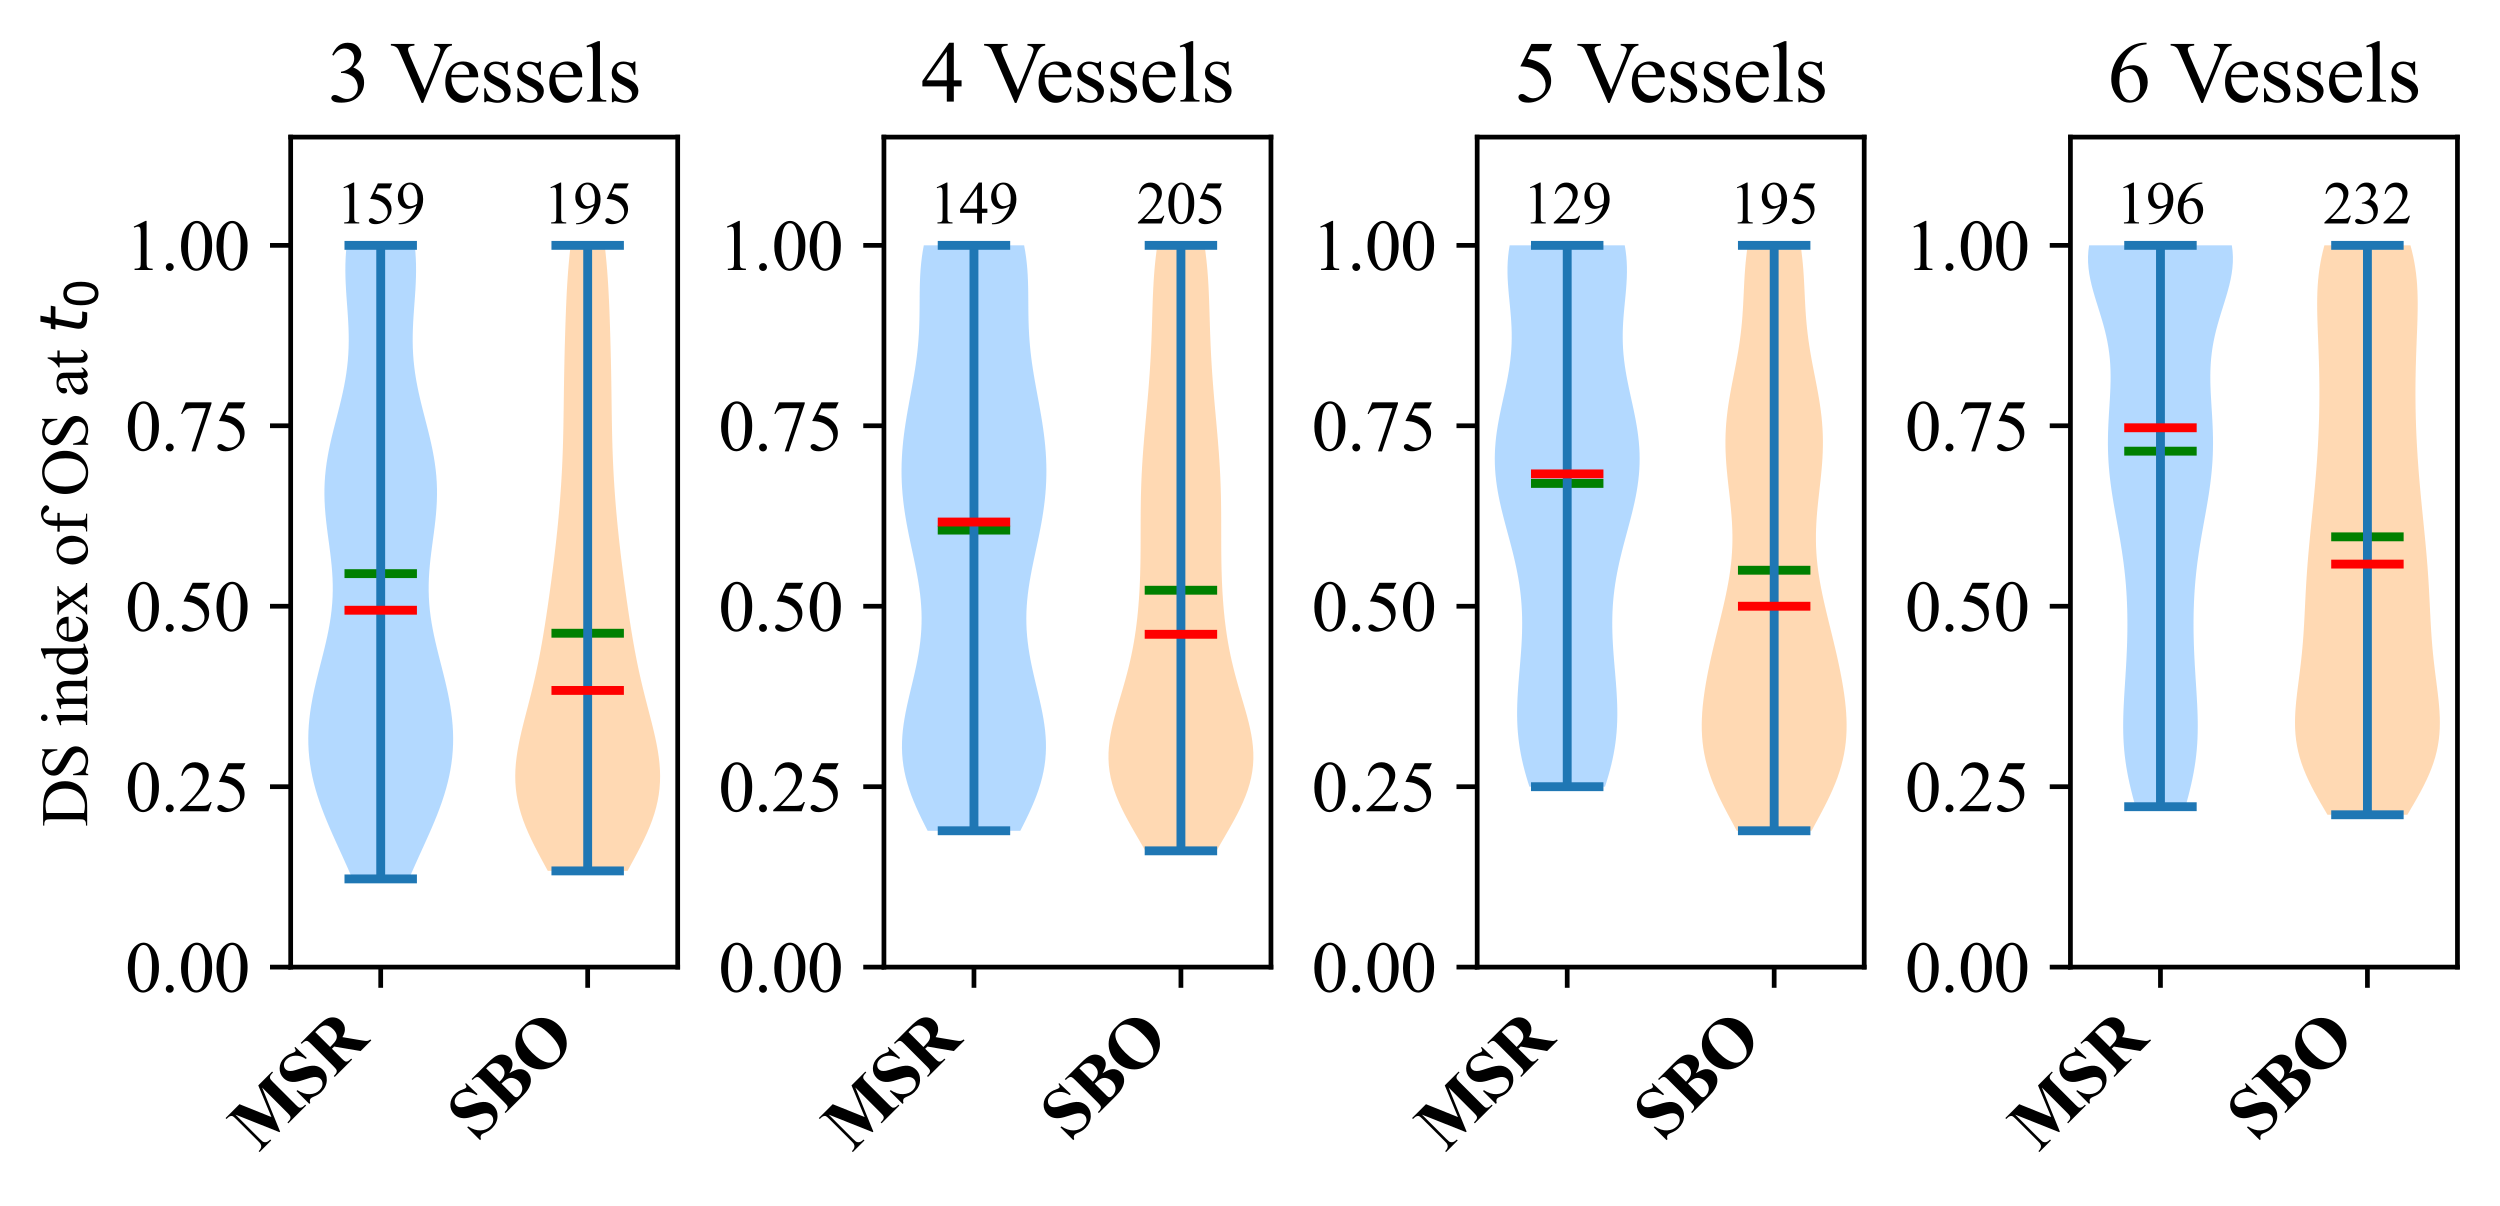 <?xml version="1.0" encoding="utf-8" standalone="no"?>
<!DOCTYPE svg PUBLIC "-//W3C//DTD SVG 1.1//EN"
  "http://www.w3.org/Graphics/SVG/1.1/DTD/svg11.dtd">
<svg xmlns:xlink="http://www.w3.org/1999/xlink" width="423.067pt" height="204.151pt" viewBox="0 0 423.067 204.151" xmlns="http://www.w3.org/2000/svg" version="1.1">
 <defs>
  <style type="text/css">*{stroke-linejoin: round; stroke-linecap: butt}</style>
 </defs>
 <g id="figure_1">
  <g id="patch_1">
   <path d="M 0 204.151 
L 423.067 204.151 
L 423.067 0 
L 0 0 
z
" style="fill: #ffffff"/>
  </g>
  <g id="axes_1">
   <g id="patch_2">
    <path d="M 49.191 163.661 
L 114.685 163.661 
L 114.685 23.199 
L 49.191 23.199 
z
" style="fill: #ffffff"/>
   </g>
   <g id="PolyCollection_1">
    <path d="M 69.215 148.733 
L 59.638 148.733 
L 59.175 147.65 
L 58.699 146.567 
L 58.213 145.484 
L 57.721 144.401 
L 57.227 143.318 
L 56.736 142.235 
L 56.252 141.152 
L 55.779 140.069 
L 55.321 138.986 
L 54.883 137.903 
L 54.468 136.82 
L 54.079 135.737 
L 53.721 134.654 
L 53.396 133.572 
L 53.106 132.489 
L 52.853 131.406 
L 52.638 130.323 
L 52.464 129.24 
L 52.329 128.157 
L 52.235 127.074 
L 52.182 125.991 
L 52.168 124.908 
L 52.193 123.825 
L 52.255 122.742 
L 52.353 121.659 
L 52.485 120.576 
L 52.647 119.493 
L 52.837 118.41 
L 53.052 117.327 
L 53.289 116.244 
L 53.542 115.161 
L 53.807 114.078 
L 54.081 112.995 
L 54.359 111.912 
L 54.634 110.829 
L 54.903 109.746 
L 55.159 108.664 
L 55.4 107.581 
L 55.619 106.498 
L 55.813 105.415 
L 55.978 104.332 
L 56.112 103.249 
L 56.213 102.166 
L 56.279 101.083 
L 56.31 100 
L 56.307 98.917 
L 56.272 97.834 
L 56.207 96.751 
L 56.116 95.668 
L 56.003 94.585 
L 55.874 93.502 
L 55.734 92.419 
L 55.588 91.336 
L 55.443 90.253 
L 55.305 89.17 
L 55.179 88.087 
L 55.071 87.004 
L 54.986 85.921 
L 54.928 84.838 
L 54.9 83.755 
L 54.905 82.673 
L 54.945 81.59 
L 55.02 80.507 
L 55.13 79.424 
L 55.273 78.341 
L 55.448 77.258 
L 55.651 76.175 
L 55.879 75.092 
L 56.128 74.009 
L 56.392 72.926 
L 56.666 71.843 
L 56.946 70.76 
L 57.225 69.677 
L 57.497 68.594 
L 57.759 67.511 
L 58.005 66.428 
L 58.23 65.345 
L 58.43 64.262 
L 58.604 63.179 
L 58.748 62.096 
L 58.861 61.013 
L 58.942 59.93 
L 58.993 58.847 
L 59.014 57.765 
L 59.009 56.682 
L 58.979 55.599 
L 58.929 54.516 
L 58.864 53.433 
L 58.79 52.35 
L 58.71 51.267 
L 58.632 50.184 
L 58.561 49.101 
L 58.503 48.018 
L 58.462 46.935 
L 58.444 45.852 
L 58.452 44.769 
L 58.49 43.686 
L 58.559 42.603 
L 58.661 41.52 
L 70.192 41.52 
L 70.192 41.52 
L 70.294 42.603 
L 70.363 43.686 
L 70.401 44.769 
L 70.409 45.852 
L 70.391 46.935 
L 70.35 48.018 
L 70.292 49.101 
L 70.221 50.184 
L 70.142 51.267 
L 70.063 52.35 
L 69.988 53.433 
L 69.923 54.516 
L 69.874 55.599 
L 69.844 56.682 
L 69.838 57.765 
L 69.859 58.847 
L 69.91 59.93 
L 69.992 61.013 
L 70.105 62.096 
L 70.249 63.179 
L 70.422 64.262 
L 70.623 65.345 
L 70.848 66.428 
L 71.094 67.511 
L 71.355 68.594 
L 71.628 69.677 
L 71.907 70.76 
L 72.186 71.843 
L 72.461 72.926 
L 72.725 74.009 
L 72.973 75.092 
L 73.201 76.175 
L 73.405 77.258 
L 73.58 78.341 
L 73.723 79.424 
L 73.833 80.507 
L 73.908 81.59 
L 73.948 82.673 
L 73.953 83.755 
L 73.925 84.838 
L 73.867 85.921 
L 73.782 87.004 
L 73.674 88.087 
L 73.548 89.17 
L 73.41 90.253 
L 73.265 91.336 
L 73.119 92.419 
L 72.979 93.502 
L 72.849 94.585 
L 72.737 95.668 
L 72.646 96.751 
L 72.581 97.834 
L 72.546 98.917 
L 72.543 100 
L 72.574 101.083 
L 72.64 102.166 
L 72.74 103.249 
L 72.874 104.332 
L 73.04 105.415 
L 73.234 106.498 
L 73.453 107.581 
L 73.693 108.664 
L 73.95 109.746 
L 74.219 110.829 
L 74.494 111.912 
L 74.771 112.995 
L 75.045 114.078 
L 75.311 115.161 
L 75.564 116.244 
L 75.8 117.327 
L 76.015 118.41 
L 76.206 119.493 
L 76.368 120.576 
L 76.499 121.659 
L 76.597 122.742 
L 76.66 123.825 
L 76.685 124.908 
L 76.671 125.991 
L 76.617 127.074 
L 76.523 128.157 
L 76.389 129.24 
L 76.214 130.323 
L 76 131.406 
L 75.747 132.489 
L 75.457 133.572 
L 75.131 134.654 
L 74.773 135.737 
L 74.385 136.82 
L 73.97 137.903 
L 73.532 138.986 
L 73.074 140.069 
L 72.601 141.152 
L 72.116 142.235 
L 71.625 143.318 
L 71.132 144.401 
L 70.64 145.484 
L 70.154 146.567 
L 69.678 147.65 
L 69.215 148.733 
z
" clip-path="url(#pb93a99cc78)" style="fill: #0080ff; fill-opacity: 0.3"/>
   </g>
   <g id="PolyCollection_2">
    <path d="M 106.199 147.376 
L 92.701 147.376 
L 92.119 146.307 
L 91.541 145.237 
L 90.973 144.168 
L 90.423 143.099 
L 89.898 142.03 
L 89.405 140.96 
L 88.951 139.891 
L 88.542 138.822 
L 88.182 137.753 
L 87.875 136.683 
L 87.624 135.614 
L 87.43 134.545 
L 87.294 133.476 
L 87.215 132.406 
L 87.192 131.337 
L 87.22 130.268 
L 87.297 129.199 
L 87.418 128.129 
L 87.578 127.06 
L 87.772 125.991 
L 87.992 124.922 
L 88.235 123.852 
L 88.494 122.783 
L 88.764 121.714 
L 89.04 120.645 
L 89.318 119.575 
L 89.594 118.506 
L 89.866 117.437 
L 90.129 116.368 
L 90.384 115.298 
L 90.628 114.229 
L 90.861 113.16 
L 91.084 112.091 
L 91.295 111.021 
L 91.497 109.952 
L 91.69 108.883 
L 91.875 107.814 
L 92.052 106.744 
L 92.223 105.675 
L 92.389 104.606 
L 92.551 103.537 
L 92.708 102.467 
L 92.862 101.398 
L 93.012 100.329 
L 93.159 99.26 
L 93.303 98.19 
L 93.443 97.121 
L 93.58 96.052 
L 93.714 94.983 
L 93.843 93.913 
L 93.968 92.844 
L 94.089 91.775 
L 94.205 90.706 
L 94.316 89.636 
L 94.423 88.567 
L 94.524 87.498 
L 94.62 86.429 
L 94.71 85.359 
L 94.794 84.29 
L 94.873 83.221 
L 94.946 82.152 
L 95.012 81.082 
L 95.073 80.013 
L 95.127 78.944 
L 95.175 77.875 
L 95.217 76.805 
L 95.254 75.736 
L 95.285 74.667 
L 95.312 73.598 
L 95.334 72.528 
L 95.353 71.459 
L 95.37 70.39 
L 95.385 69.321 
L 95.4 68.251 
L 95.414 67.182 
L 95.428 66.113 
L 95.444 65.044 
L 95.461 63.974 
L 95.48 62.905 
L 95.501 61.836 
L 95.524 60.767 
L 95.549 59.697 
L 95.576 58.628 
L 95.606 57.559 
L 95.637 56.49 
L 95.67 55.42 
L 95.705 54.351 
L 95.744 53.282 
L 95.785 52.213 
L 95.83 51.143 
L 95.88 50.074 
L 95.936 49.005 
L 95.999 47.936 
L 96.069 46.866 
L 96.149 45.797 
L 96.237 44.728 
L 96.336 43.659 
L 96.444 42.589 
L 96.563 41.52 
L 102.336 41.52 
L 102.336 41.52 
L 102.455 42.589 
L 102.564 43.659 
L 102.663 44.728 
L 102.751 45.797 
L 102.83 46.866 
L 102.901 47.936 
L 102.963 49.005 
L 103.019 50.074 
L 103.069 51.143 
L 103.115 52.213 
L 103.156 53.282 
L 103.194 54.351 
L 103.23 55.42 
L 103.263 56.49 
L 103.294 57.559 
L 103.323 58.628 
L 103.35 59.697 
L 103.376 60.767 
L 103.399 61.836 
L 103.42 62.905 
L 103.439 63.974 
L 103.456 65.044 
L 103.471 66.113 
L 103.486 67.182 
L 103.5 68.251 
L 103.514 69.321 
L 103.529 70.39 
L 103.546 71.459 
L 103.566 72.528 
L 103.588 73.598 
L 103.615 74.667 
L 103.646 75.736 
L 103.683 76.805 
L 103.725 77.875 
L 103.773 78.944 
L 103.827 80.013 
L 103.887 81.082 
L 103.954 82.152 
L 104.027 83.221 
L 104.105 84.29 
L 104.19 85.359 
L 104.28 86.429 
L 104.376 87.498 
L 104.477 88.567 
L 104.583 89.636 
L 104.695 90.706 
L 104.811 91.775 
L 104.932 92.844 
L 105.057 93.913 
L 105.186 94.983 
L 105.319 96.052 
L 105.456 97.121 
L 105.597 98.19 
L 105.741 99.26 
L 105.888 100.329 
L 106.038 101.398 
L 106.192 102.467 
L 106.349 103.537 
L 106.51 104.606 
L 106.676 105.675 
L 106.848 106.744 
L 107.025 107.814 
L 107.21 108.883 
L 107.402 109.952 
L 107.604 111.021 
L 107.816 112.091 
L 108.039 113.16 
L 108.272 114.229 
L 108.516 115.298 
L 108.771 116.368 
L 109.034 117.437 
L 109.305 118.506 
L 109.581 119.575 
L 109.859 120.645 
L 110.136 121.714 
L 110.406 122.783 
L 110.665 123.852 
L 110.907 124.922 
L 111.128 125.991 
L 111.321 127.06 
L 111.481 128.129 
L 111.602 129.199 
L 111.679 130.268 
L 111.708 131.337 
L 111.684 132.406 
L 111.606 133.476 
L 111.47 134.545 
L 111.276 135.614 
L 111.025 136.683 
L 110.718 137.753 
L 110.358 138.822 
L 109.948 139.891 
L 109.494 140.96 
L 109.002 142.03 
L 108.477 143.099 
L 107.927 144.168 
L 107.359 145.237 
L 106.78 146.307 
L 106.199 147.376 
z
" clip-path="url(#pb93a99cc78)" style="fill: #ff8000; fill-opacity: 0.3"/>
   </g>
   <g id="matplotlib.axis_1">
    <g id="xtick_1">
     <g id="line2d_1">
      <defs>
       <path id="mccdd8b53d8" d="M 0 0 
L 0 3.5 
" style="stroke: #000000; stroke-width: 0.8"/>
      </defs>
      <g>
       <use xlink:href="#mccdd8b53d8" x="64.426" y="163.661" style="stroke: #000000; stroke-width: 0.8"/>
      </g>
     </g>
     <g id="text_1">
      <!-- MSR -->
      <g transform="translate(43.755 195.136) rotate(-45) scale(0.12 -0.12)">
       <defs>
        <path id="TimesNewRomanPS-BoldMT-4d" d="M 3050 1444 
L 4200 4238 
L 5925 4238 
L 5925 4122 
L 5788 4122 
Q 5600 4122 5488 4056 
Q 5409 4013 5363 3909 
Q 5328 3834 5328 3519 
L 5328 725 
Q 5328 400 5362 319 
Q 5397 238 5503 177 
Q 5609 116 5788 116 
L 5925 116 
L 5925 0 
L 3713 0 
L 3713 116 
L 3850 116 
Q 4038 116 4150 181 
Q 4228 225 4275 331 
Q 4309 406 4309 725 
L 4309 3866 
L 2684 0 
L 2609 0 
L 959 3838 
L 959 853 
Q 959 541 975 469 
Q 1016 313 1152 214 
Q 1288 116 1578 116 
L 1578 0 
L 128 0 
L 128 116 
L 172 116 
Q 313 113 434 161 
Q 556 209 618 290 
Q 681 372 716 519 
Q 722 553 722 838 
L 722 3519 
Q 722 3841 687 3920 
Q 653 4000 547 4061 
Q 441 4122 263 4122 
L 128 4122 
L 128 4238 
L 1859 4238 
L 3050 1444 
z
" transform="scale(0.016)"/>
        <path id="TimesNewRomanPS-BoldMT-53" d="M 3006 4334 
L 3041 2922 
L 2913 2922 
Q 2822 3453 2467 3776 
Q 2113 4100 1700 4100 
Q 1381 4100 1195 3929 
Q 1009 3759 1009 3538 
Q 1009 3397 1075 3288 
Q 1166 3141 1366 2997 
Q 1513 2894 2044 2631 
Q 2788 2266 3047 1941 
Q 3303 1616 3303 1197 
Q 3303 666 2889 283 
Q 2475 -100 1838 -100 
Q 1638 -100 1459 -59 
Q 1281 -19 1013 94 
Q 863 156 766 156 
Q 684 156 593 93 
Q 503 31 447 -97 
L 331 -97 
L 331 1503 
L 447 1503 
Q 584 828 976 473 
Q 1369 119 1822 119 
Q 2172 119 2380 309 
Q 2588 500 2588 753 
Q 2588 903 2508 1043 
Q 2428 1184 2265 1311 
Q 2103 1438 1691 1641 
Q 1113 1925 859 2125 
Q 606 2325 470 2572 
Q 334 2819 334 3116 
Q 334 3622 706 3978 
Q 1078 4334 1644 4334 
Q 1850 4334 2044 4284 
Q 2191 4247 2402 4145 
Q 2613 4044 2697 4044 
Q 2778 4044 2825 4094 
Q 2872 4144 2913 4334 
L 3006 4334 
z
" transform="scale(0.016)"/>
        <path id="TimesNewRomanPS-BoldMT-52" d="M 1700 1931 
L 1700 744 
Q 1700 400 1742 311 
Q 1784 222 1890 169 
Q 1997 116 2288 116 
L 2288 0 
L 119 0 
L 119 116 
Q 413 116 517 170 
Q 622 225 664 312 
Q 706 400 706 744 
L 706 3494 
Q 706 3838 664 3927 
Q 622 4016 515 4069 
Q 409 4122 119 4122 
L 119 4238 
L 2088 4238 
Q 2856 4238 3212 4131 
Q 3569 4025 3794 3739 
Q 4019 3453 4019 3069 
Q 4019 2600 3681 2294 
Q 3466 2100 3078 2003 
L 4097 569 
Q 4297 291 4381 222 
Q 4509 125 4678 116 
L 4678 0 
L 3344 0 
L 1978 1931 
L 1700 1931 
z
M 1700 4009 
L 1700 2153 
L 1878 2153 
Q 2313 2153 2528 2233 
Q 2744 2313 2867 2520 
Q 2991 2728 2991 3063 
Q 2991 3547 2764 3778 
Q 2538 4009 2034 4009 
L 1700 4009 
z
" transform="scale(0.016)"/>
       </defs>
       <use xlink:href="#TimesNewRomanPS-BoldMT-4d"/>
       <use xlink:href="#TimesNewRomanPS-BoldMT-53" x="94.385"/>
       <use xlink:href="#TimesNewRomanPS-BoldMT-52" x="150"/>
      </g>
     </g>
    </g>
    <g id="xtick_2">
     <g id="line2d_2">
      <g>
       <use xlink:href="#mccdd8b53d8" x="99.45" y="163.661" style="stroke: #000000; stroke-width: 0.8"/>
      </g>
     </g>
     <g id="text_2">
      <!-- SBO -->
      <g transform="translate(80.656 193.259) rotate(-45) scale(0.12 -0.12)">
       <defs>
        <path id="TimesNewRomanPS-BoldMT-42" d="M 2847 2247 
Q 3450 2106 3694 1906 
Q 4044 1622 4044 1169 
Q 4044 691 3659 378 
Q 3188 0 2288 0 
L 134 0 
L 134 116 
Q 428 116 533 170 
Q 638 225 680 312 
Q 722 400 722 744 
L 722 3494 
Q 722 3838 680 3927 
Q 638 4016 531 4069 
Q 425 4122 134 4122 
L 134 4238 
L 2166 4238 
Q 2894 4238 3197 4108 
Q 3500 3978 3675 3720 
Q 3850 3463 3850 3172 
Q 3850 2866 3628 2627 
Q 3406 2388 2847 2247 
z
M 1709 2331 
Q 2153 2331 2364 2431 
Q 2575 2531 2687 2712 
Q 2800 2894 2800 3175 
Q 2800 3456 2689 3636 
Q 2578 3816 2372 3909 
Q 2166 4003 1709 4000 
L 1709 2331 
z
M 1709 2088 
L 1709 728 
L 1706 572 
Q 1706 403 1792 317 
Q 1878 231 2047 231 
Q 2297 231 2508 342 
Q 2719 453 2831 664 
Q 2944 875 2944 1134 
Q 2944 1431 2806 1667 
Q 2669 1903 2428 1997 
Q 2188 2091 1709 2088 
z
" transform="scale(0.016)"/>
        <path id="TimesNewRomanPS-BoldMT-4f" d="M 2472 4297 
Q 3484 4334 4117 3706 
Q 4750 3078 4750 2134 
Q 4750 1328 4278 716 
Q 3653 -97 2513 -97 
Q 1369 -97 744 678 
Q 250 1291 250 2131 
Q 250 3075 892 3704 
Q 1534 4334 2472 4297 
z
M 2509 4097 
Q 1928 4097 1625 3503 
Q 1378 3016 1378 2103 
Q 1378 1019 1759 500 
Q 2025 138 2503 138 
Q 2825 138 3041 294 
Q 3316 494 3469 933 
Q 3622 1372 3622 2078 
Q 3622 2919 3465 3336 
Q 3309 3753 3067 3925 
Q 2825 4097 2509 4097 
z
" transform="scale(0.016)"/>
       </defs>
       <use xlink:href="#TimesNewRomanPS-BoldMT-53"/>
       <use xlink:href="#TimesNewRomanPS-BoldMT-42" x="55.615"/>
       <use xlink:href="#TimesNewRomanPS-BoldMT-4f" x="122.314"/>
      </g>
     </g>
    </g>
   </g>
   <g id="matplotlib.axis_2">
    <g id="ytick_1">
     <g id="line2d_3">
      <defs>
       <path id="md9b94451d6" d="M 0 0 
L -3.5 0 
" style="stroke: #000000; stroke-width: 0.8"/>
      </defs>
      <g>
       <use xlink:href="#md9b94451d6" x="49.191" y="163.661" style="stroke: #000000; stroke-width: 0.8"/>
      </g>
     </g>
     <g id="text_3">
      <!-- 0.00 -->
      <g transform="translate(21.191 167.828) scale(0.12 -0.12)">
       <defs>
        <path id="TimesNewRomanPSMT-30" d="M 231 2094 
Q 231 2819 450 3342 
Q 669 3866 1031 4122 
Q 1313 4325 1613 4325 
Q 2100 4325 2488 3828 
Q 2972 3213 2972 2159 
Q 2972 1422 2759 906 
Q 2547 391 2217 158 
Q 1888 -75 1581 -75 
Q 975 -75 572 641 
Q 231 1244 231 2094 
z
M 844 2016 
Q 844 1141 1059 588 
Q 1238 122 1591 122 
Q 1759 122 1940 273 
Q 2122 425 2216 781 
Q 2359 1319 2359 2297 
Q 2359 3022 2209 3506 
Q 2097 3866 1919 4016 
Q 1791 4119 1609 4119 
Q 1397 4119 1231 3928 
Q 1006 3669 925 3112 
Q 844 2556 844 2016 
z
" transform="scale(0.016)"/>
        <path id="TimesNewRomanPSMT-2e" d="M 800 606 
Q 947 606 1047 504 
Q 1147 403 1147 259 
Q 1147 116 1045 14 
Q 944 -88 800 -88 
Q 656 -88 554 14 
Q 453 116 453 259 
Q 453 406 554 506 
Q 656 606 800 606 
z
" transform="scale(0.016)"/>
       </defs>
       <use xlink:href="#TimesNewRomanPSMT-30"/>
       <use xlink:href="#TimesNewRomanPSMT-2e" x="50"/>
       <use xlink:href="#TimesNewRomanPSMT-30" x="75"/>
       <use xlink:href="#TimesNewRomanPSMT-30" x="125"/>
      </g>
     </g>
    </g>
    <g id="ytick_2">
     <g id="line2d_4">
      <g>
       <use xlink:href="#md9b94451d6" x="49.191" y="133.126" style="stroke: #000000; stroke-width: 0.8"/>
      </g>
     </g>
     <g id="text_4">
      <!-- 0.25 -->
      <g transform="translate(21.191 137.292) scale(0.12 -0.12)">
       <defs>
        <path id="TimesNewRomanPSMT-32" d="M 2934 816 
L 2638 0 
L 138 0 
L 138 116 
Q 1241 1122 1691 1759 
Q 2141 2397 2141 2925 
Q 2141 3328 1894 3587 
Q 1647 3847 1303 3847 
Q 991 3847 742 3664 
Q 494 3481 375 3128 
L 259 3128 
Q 338 3706 661 4015 
Q 984 4325 1469 4325 
Q 1984 4325 2329 3994 
Q 2675 3663 2675 3213 
Q 2675 2891 2525 2569 
Q 2294 2063 1775 1497 
Q 997 647 803 472 
L 1909 472 
Q 2247 472 2383 497 
Q 2519 522 2628 598 
Q 2738 675 2819 816 
L 2934 816 
z
" transform="scale(0.016)"/>
        <path id="TimesNewRomanPSMT-35" d="M 2778 4238 
L 2534 3706 
L 1259 3706 
L 981 3138 
Q 1809 3016 2294 2522 
Q 2709 2097 2709 1522 
Q 2709 1188 2573 903 
Q 2438 619 2231 419 
Q 2025 219 1772 97 
Q 1413 -75 1034 -75 
Q 653 -75 479 54 
Q 306 184 306 341 
Q 306 428 378 495 
Q 450 563 559 563 
Q 641 563 702 538 
Q 763 513 909 409 
Q 1144 247 1384 247 
Q 1750 247 2026 523 
Q 2303 800 2303 1197 
Q 2303 1581 2056 1914 
Q 1809 2247 1375 2428 
Q 1034 2569 447 2591 
L 1259 4238 
L 2778 4238 
z
" transform="scale(0.016)"/>
       </defs>
       <use xlink:href="#TimesNewRomanPSMT-30"/>
       <use xlink:href="#TimesNewRomanPSMT-2e" x="50"/>
       <use xlink:href="#TimesNewRomanPSMT-32" x="75"/>
       <use xlink:href="#TimesNewRomanPSMT-35" x="125"/>
      </g>
     </g>
    </g>
    <g id="ytick_3">
     <g id="line2d_5">
      <g>
       <use xlink:href="#md9b94451d6" x="49.191" y="102.591" style="stroke: #000000; stroke-width: 0.8"/>
      </g>
     </g>
     <g id="text_5">
      <!-- 0.50 -->
      <g transform="translate(21.191 106.757) scale(0.12 -0.12)">
       <use xlink:href="#TimesNewRomanPSMT-30"/>
       <use xlink:href="#TimesNewRomanPSMT-2e" x="50"/>
       <use xlink:href="#TimesNewRomanPSMT-35" x="75"/>
       <use xlink:href="#TimesNewRomanPSMT-30" x="125"/>
      </g>
     </g>
    </g>
    <g id="ytick_4">
     <g id="line2d_6">
      <g>
       <use xlink:href="#md9b94451d6" x="49.191" y="72.055" style="stroke: #000000; stroke-width: 0.8"/>
      </g>
     </g>
     <g id="text_6">
      <!-- 0.75 -->
      <g transform="translate(21.191 76.222) scale(0.12 -0.12)">
       <defs>
        <path id="TimesNewRomanPSMT-37" d="M 644 4238 
L 2916 4238 
L 2916 4119 
L 1503 -88 
L 1153 -88 
L 2419 3728 
L 1253 3728 
Q 900 3728 750 3644 
Q 488 3500 328 3200 
L 238 3234 
L 644 4238 
z
" transform="scale(0.016)"/>
       </defs>
       <use xlink:href="#TimesNewRomanPSMT-30"/>
       <use xlink:href="#TimesNewRomanPSMT-2e" x="50"/>
       <use xlink:href="#TimesNewRomanPSMT-37" x="75"/>
       <use xlink:href="#TimesNewRomanPSMT-35" x="125"/>
      </g>
     </g>
    </g>
    <g id="ytick_5">
     <g id="line2d_7">
      <g>
       <use xlink:href="#md9b94451d6" x="49.191" y="41.52" style="stroke: #000000; stroke-width: 0.8"/>
      </g>
     </g>
     <g id="text_7">
      <!-- 1.00 -->
      <g transform="translate(21.191 45.686) scale(0.12 -0.12)">
       <defs>
        <path id="TimesNewRomanPSMT-31" d="M 750 3822 
L 1781 4325 
L 1884 4325 
L 1884 747 
Q 1884 391 1914 303 
Q 1944 216 2037 169 
Q 2131 122 2419 116 
L 2419 0 
L 825 0 
L 825 116 
Q 1125 122 1212 167 
Q 1300 213 1334 289 
Q 1369 366 1369 747 
L 1369 3034 
Q 1369 3497 1338 3628 
Q 1316 3728 1258 3775 
Q 1200 3822 1119 3822 
Q 1003 3822 797 3725 
L 750 3822 
z
" transform="scale(0.016)"/>
       </defs>
       <use xlink:href="#TimesNewRomanPSMT-31"/>
       <use xlink:href="#TimesNewRomanPSMT-2e" x="50"/>
       <use xlink:href="#TimesNewRomanPSMT-30" x="75"/>
       <use xlink:href="#TimesNewRomanPSMT-30" x="125"/>
      </g>
     </g>
    </g>
    <g id="text_8">
     <!-- DS index of OS at $t_0$ -->
     <g transform="translate(14.838 139.905) rotate(-90) scale(0.11 -0.11)">
      <defs>
       <path id="TimesNewRomanPSMT-44" d="M 109 0 
L 109 116 
L 269 116 
Q 538 116 650 288 
Q 719 391 719 750 
L 719 3488 
Q 719 3884 631 3984 
Q 509 4122 269 4122 
L 109 4122 
L 109 4238 
L 1834 4238 
Q 2784 4238 3279 4022 
Q 3775 3806 4076 3303 
Q 4378 2800 4378 2141 
Q 4378 1256 3841 663 
Q 3238 0 2003 0 
L 109 0 
z
M 1319 306 
Q 1716 219 1984 219 
Q 2709 219 3187 728 
Q 3666 1238 3666 2109 
Q 3666 2988 3187 3494 
Q 2709 4000 1959 4000 
Q 1678 4000 1319 3909 
L 1319 306 
z
" transform="scale(0.016)"/>
       <path id="TimesNewRomanPSMT-53" d="M 2934 4334 
L 2934 2869 
L 2819 2869 
Q 2763 3291 2617 3541 
Q 2472 3791 2203 3937 
Q 1934 4084 1647 4084 
Q 1322 4084 1109 3886 
Q 897 3688 897 3434 
Q 897 3241 1031 3081 
Q 1225 2847 1953 2456 
Q 2547 2138 2764 1967 
Q 2981 1797 3098 1565 
Q 3216 1334 3216 1081 
Q 3216 600 2842 251 
Q 2469 -97 1881 -97 
Q 1697 -97 1534 -69 
Q 1438 -53 1133 45 
Q 828 144 747 144 
Q 669 144 623 97 
Q 578 50 556 -97 
L 441 -97 
L 441 1356 
L 556 1356 
Q 638 900 775 673 
Q 913 447 1195 297 
Q 1478 147 1816 147 
Q 2206 147 2432 353 
Q 2659 559 2659 841 
Q 2659 997 2573 1156 
Q 2488 1316 2306 1453 
Q 2184 1547 1640 1851 
Q 1097 2156 867 2337 
Q 638 2519 519 2737 
Q 400 2956 400 3219 
Q 400 3675 750 4004 
Q 1100 4334 1641 4334 
Q 1978 4334 2356 4169 
Q 2531 4091 2603 4091 
Q 2684 4091 2736 4139 
Q 2788 4188 2819 4334 
L 2934 4334 
z
" transform="scale(0.016)"/>
       <path id="TimesNewRomanPSMT-20" transform="scale(0.016)"/>
       <path id="TimesNewRomanPSMT-69" d="M 928 4444 
Q 1059 4444 1151 4351 
Q 1244 4259 1244 4128 
Q 1244 3997 1151 3903 
Q 1059 3809 928 3809 
Q 797 3809 703 3903 
Q 609 3997 609 4128 
Q 609 4259 701 4351 
Q 794 4444 928 4444 
z
M 1188 2947 
L 1188 647 
Q 1188 378 1227 289 
Q 1266 200 1342 156 
Q 1419 113 1622 113 
L 1622 0 
L 231 0 
L 231 113 
Q 441 113 512 153 
Q 584 194 626 287 
Q 669 381 669 647 
L 669 1750 
Q 669 2216 641 2353 
Q 619 2453 572 2492 
Q 525 2531 444 2531 
Q 356 2531 231 2484 
L 188 2597 
L 1050 2947 
L 1188 2947 
z
" transform="scale(0.016)"/>
       <path id="TimesNewRomanPSMT-6e" d="M 1034 2341 
Q 1538 2947 1994 2947 
Q 2228 2947 2397 2830 
Q 2566 2713 2666 2444 
Q 2734 2256 2734 1869 
L 2734 647 
Q 2734 375 2778 278 
Q 2813 200 2889 156 
Q 2966 113 3172 113 
L 3172 0 
L 1756 0 
L 1756 113 
L 1816 113 
Q 2016 113 2095 173 
Q 2175 234 2206 353 
Q 2219 400 2219 647 
L 2219 1819 
Q 2219 2209 2117 2386 
Q 2016 2563 1775 2563 
Q 1403 2563 1034 2156 
L 1034 647 
Q 1034 356 1069 288 
Q 1113 197 1189 155 
Q 1266 113 1500 113 
L 1500 0 
L 84 0 
L 84 113 
L 147 113 
Q 366 113 442 223 
Q 519 334 519 647 
L 519 1709 
Q 519 2225 495 2337 
Q 472 2450 423 2490 
Q 375 2531 294 2531 
Q 206 2531 84 2484 
L 38 2597 
L 900 2947 
L 1034 2947 
L 1034 2341 
z
" transform="scale(0.016)"/>
       <path id="TimesNewRomanPSMT-64" d="M 2222 322 
Q 2013 103 1813 7 
Q 1613 -88 1381 -88 
Q 913 -88 563 304 
Q 213 697 213 1313 
Q 213 1928 600 2439 
Q 988 2950 1597 2950 
Q 1975 2950 2222 2709 
L 2222 3238 
Q 2222 3728 2198 3840 
Q 2175 3953 2125 3993 
Q 2075 4034 2000 4034 
Q 1919 4034 1784 3984 
L 1744 4094 
L 2597 4444 
L 2738 4444 
L 2738 1134 
Q 2738 631 2761 520 
Q 2784 409 2836 365 
Q 2888 322 2956 322 
Q 3041 322 3181 375 
L 3216 266 
L 2366 -88 
L 2222 -88 
L 2222 322 
z
M 2222 541 
L 2222 2016 
Q 2203 2228 2109 2403 
Q 2016 2578 1861 2667 
Q 1706 2756 1559 2756 
Q 1284 2756 1069 2509 
Q 784 2184 784 1559 
Q 784 928 1059 592 
Q 1334 256 1672 256 
Q 1956 256 2222 541 
z
" transform="scale(0.016)"/>
       <path id="TimesNewRomanPSMT-65" d="M 681 1784 
Q 678 1147 991 784 
Q 1303 422 1725 422 
Q 2006 422 2214 576 
Q 2422 731 2563 1106 
L 2659 1044 
Q 2594 616 2278 264 
Q 1963 -88 1488 -88 
Q 972 -88 605 314 
Q 238 716 238 1394 
Q 238 2128 614 2539 
Q 991 2950 1559 2950 
Q 2041 2950 2350 2633 
Q 2659 2316 2659 1784 
L 681 1784 
z
M 681 1966 
L 2006 1966 
Q 1991 2241 1941 2353 
Q 1863 2528 1708 2628 
Q 1553 2728 1384 2728 
Q 1125 2728 920 2526 
Q 716 2325 681 1966 
z
" transform="scale(0.016)"/>
       <path id="TimesNewRomanPSMT-78" d="M 84 2863 
L 1431 2863 
L 1431 2747 
Q 1303 2747 1251 2703 
Q 1200 2659 1200 2588 
Q 1200 2513 1309 2356 
Q 1344 2306 1413 2200 
L 1616 1875 
L 1850 2200 
Q 2075 2509 2075 2591 
Q 2075 2656 2022 2701 
Q 1969 2747 1850 2747 
L 1850 2863 
L 2819 2863 
L 2819 2747 
Q 2666 2738 2553 2663 
Q 2400 2556 2134 2200 
L 1744 1678 
L 2456 653 
Q 2719 275 2831 198 
Q 2944 122 3122 113 
L 3122 0 
L 1772 0 
L 1772 113 
Q 1913 113 1991 175 
Q 2050 219 2050 291 
Q 2050 363 1850 653 
L 1431 1266 
L 972 653 
Q 759 369 759 316 
Q 759 241 829 180 
Q 900 119 1041 113 
L 1041 0 
L 106 0 
L 106 113 
Q 219 128 303 191 
Q 422 281 703 653 
L 1303 1450 
L 759 2238 
Q 528 2575 401 2661 
Q 275 2747 84 2747 
L 84 2863 
z
" transform="scale(0.016)"/>
       <path id="TimesNewRomanPSMT-6f" d="M 1600 2947 
Q 2250 2947 2644 2453 
Q 2978 2031 2978 1484 
Q 2978 1100 2793 706 
Q 2609 313 2286 112 
Q 1963 -88 1566 -88 
Q 919 -88 538 428 
Q 216 863 216 1403 
Q 216 1797 411 2186 
Q 606 2575 925 2761 
Q 1244 2947 1600 2947 
z
M 1503 2744 
Q 1338 2744 1170 2645 
Q 1003 2547 900 2300 
Q 797 2053 797 1666 
Q 797 1041 1045 587 
Q 1294 134 1700 134 
Q 2003 134 2200 384 
Q 2397 634 2397 1244 
Q 2397 2006 2069 2444 
Q 1847 2744 1503 2744 
z
" transform="scale(0.016)"/>
       <path id="TimesNewRomanPSMT-66" d="M 1319 2638 
L 1319 756 
Q 1319 356 1406 250 
Q 1522 113 1716 113 
L 1975 113 
L 1975 0 
L 266 0 
L 266 113 
L 394 113 
Q 519 113 622 175 
Q 725 238 764 344 
Q 803 450 803 756 
L 803 2638 
L 247 2638 
L 247 2863 
L 803 2863 
L 803 3050 
Q 803 3478 940 3775 
Q 1078 4072 1361 4255 
Q 1644 4438 1997 4438 
Q 2325 4438 2600 4225 
Q 2781 4084 2781 3909 
Q 2781 3816 2700 3733 
Q 2619 3650 2525 3650 
Q 2453 3650 2373 3701 
Q 2294 3753 2178 3923 
Q 2063 4094 1966 4153 
Q 1869 4213 1750 4213 
Q 1606 4213 1506 4136 
Q 1406 4059 1362 3898 
Q 1319 3738 1319 3069 
L 1319 2863 
L 2056 2863 
L 2056 2638 
L 1319 2638 
z
" transform="scale(0.016)"/>
       <path id="TimesNewRomanPSMT-4f" d="M 2341 4334 
Q 3166 4334 3770 3707 
Q 4375 3081 4375 2144 
Q 4375 1178 3765 540 
Q 3156 -97 2291 -97 
Q 1416 -97 820 525 
Q 225 1147 225 2134 
Q 225 3144 913 3781 
Q 1509 4334 2341 4334 
z
M 2281 4106 
Q 1713 4106 1369 3684 
Q 941 3159 941 2147 
Q 941 1109 1384 550 
Q 1725 125 2284 125 
Q 2881 125 3270 590 
Q 3659 1056 3659 2059 
Q 3659 3147 3231 3681 
Q 2888 4106 2281 4106 
z
" transform="scale(0.016)"/>
       <path id="TimesNewRomanPSMT-61" d="M 1822 413 
Q 1381 72 1269 19 
Q 1100 -59 909 -59 
Q 613 -59 420 144 
Q 228 347 228 678 
Q 228 888 322 1041 
Q 450 1253 767 1440 
Q 1084 1628 1822 1897 
L 1822 2009 
Q 1822 2438 1686 2597 
Q 1550 2756 1291 2756 
Q 1094 2756 978 2650 
Q 859 2544 859 2406 
L 866 2225 
Q 866 2081 792 2003 
Q 719 1925 600 1925 
Q 484 1925 411 2006 
Q 338 2088 338 2228 
Q 338 2497 613 2722 
Q 888 2947 1384 2947 
Q 1766 2947 2009 2819 
Q 2194 2722 2281 2516 
Q 2338 2381 2338 1966 
L 2338 994 
Q 2338 584 2353 492 
Q 2369 400 2405 369 
Q 2441 338 2488 338 
Q 2538 338 2575 359 
Q 2641 400 2828 588 
L 2828 413 
Q 2478 -56 2159 -56 
Q 2006 -56 1915 50 
Q 1825 156 1822 413 
z
M 1822 616 
L 1822 1706 
Q 1350 1519 1213 1441 
Q 966 1303 859 1153 
Q 753 1003 753 825 
Q 753 600 887 451 
Q 1022 303 1197 303 
Q 1434 303 1822 616 
z
" transform="scale(0.016)"/>
       <path id="TimesNewRomanPSMT-74" d="M 1031 3803 
L 1031 2863 
L 1700 2863 
L 1700 2644 
L 1031 2644 
L 1031 788 
Q 1031 509 1111 412 
Q 1191 316 1316 316 
Q 1419 316 1516 380 
Q 1613 444 1666 569 
L 1788 569 
Q 1678 263 1478 108 
Q 1278 -47 1066 -47 
Q 922 -47 784 33 
Q 647 113 581 261 
Q 516 409 516 719 
L 516 2644 
L 63 2644 
L 63 2747 
Q 234 2816 414 2980 
Q 594 3144 734 3369 
Q 806 3488 934 3803 
L 1031 3803 
z
" transform="scale(0.016)"/>
       <path id="DejaVuSans-Oblique-74" d="M 2706 3500 
L 2619 3053 
L 1472 3053 
L 1100 1153 
Q 1081 1047 1072 975 
Q 1063 903 1063 863 
Q 1063 663 1183 572 
Q 1303 481 1569 481 
L 2150 481 
L 2053 0 
L 1503 0 
Q 991 0 739 200 
Q 488 400 488 806 
Q 488 878 497 964 
Q 506 1050 525 1153 
L 897 3053 
L 409 3053 
L 500 3500 
L 978 3500 
L 1172 4494 
L 1747 4494 
L 1556 3500 
L 2706 3500 
z
" transform="scale(0.016)"/>
       <path id="DejaVuSans-30" d="M 2034 4250 
Q 1547 4250 1301 3770 
Q 1056 3291 1056 2328 
Q 1056 1369 1301 889 
Q 1547 409 2034 409 
Q 2525 409 2770 889 
Q 3016 1369 3016 2328 
Q 3016 3291 2770 3770 
Q 2525 4250 2034 4250 
z
M 2034 4750 
Q 2819 4750 3233 4129 
Q 3647 3509 3647 2328 
Q 3647 1150 3233 529 
Q 2819 -91 2034 -91 
Q 1250 -91 836 529 
Q 422 1150 422 2328 
Q 422 3509 836 4129 
Q 1250 4750 2034 4750 
z
" transform="scale(0.016)"/>
      </defs>
      <use xlink:href="#TimesNewRomanPSMT-44" transform="translate(0 0.781)"/>
      <use xlink:href="#TimesNewRomanPSMT-53" transform="translate(72.217 0.781)"/>
      <use xlink:href="#TimesNewRomanPSMT-20" transform="translate(127.832 0.781)"/>
      <use xlink:href="#TimesNewRomanPSMT-69" transform="translate(152.832 0.781)"/>
      <use xlink:href="#TimesNewRomanPSMT-6e" transform="translate(180.615 0.781)"/>
      <use xlink:href="#TimesNewRomanPSMT-64" transform="translate(230.615 0.781)"/>
      <use xlink:href="#TimesNewRomanPSMT-65" transform="translate(280.615 0.781)"/>
      <use xlink:href="#TimesNewRomanPSMT-78" transform="translate(325 0.781)"/>
      <use xlink:href="#TimesNewRomanPSMT-20" transform="translate(375 0.781)"/>
      <use xlink:href="#TimesNewRomanPSMT-6f" transform="translate(400 0.781)"/>
      <use xlink:href="#TimesNewRomanPSMT-66" transform="translate(450 0.781)"/>
      <use xlink:href="#TimesNewRomanPSMT-20" transform="translate(483.301 0.781)"/>
      <use xlink:href="#TimesNewRomanPSMT-4f" transform="translate(508.301 0.781)"/>
      <use xlink:href="#TimesNewRomanPSMT-53" transform="translate(580.518 0.781)"/>
      <use xlink:href="#TimesNewRomanPSMT-20" transform="translate(636.133 0.781)"/>
      <use xlink:href="#TimesNewRomanPSMT-61" transform="translate(661.133 0.781)"/>
      <use xlink:href="#TimesNewRomanPSMT-74" transform="translate(705.518 0.781)"/>
      <use xlink:href="#TimesNewRomanPSMT-20" transform="translate(733.301 0.781)"/>
      <use xlink:href="#DejaVuSans-Oblique-74" transform="translate(758.301 0.781)"/>
      <use xlink:href="#DejaVuSans-30" transform="translate(797.51 -15.625) scale(0.7)"/>
     </g>
    </g>
   </g>
   <g id="LineCollection_1">
    <path d="M 58.297 97.077 
L 70.555 97.077 
" clip-path="url(#pb93a99cc78)" style="fill: none; stroke: #008000; stroke-width: 1.5"/>
    <path d="M 93.321 107.156 
L 105.579 107.156 
" clip-path="url(#pb93a99cc78)" style="fill: none; stroke: #008000; stroke-width: 1.5"/>
   </g>
   <g id="LineCollection_2">
    <path d="M 58.297 41.52 
L 70.555 41.52 
" clip-path="url(#pb93a99cc78)" style="fill: none; stroke: #1f77b4; stroke-width: 1.5"/>
    <path d="M 93.321 41.52 
L 105.579 41.52 
" clip-path="url(#pb93a99cc78)" style="fill: none; stroke: #1f77b4; stroke-width: 1.5"/>
   </g>
   <g id="LineCollection_3">
    <path d="M 58.297 148.733 
L 70.555 148.733 
" clip-path="url(#pb93a99cc78)" style="fill: none; stroke: #1f77b4; stroke-width: 1.5"/>
    <path d="M 93.321 147.376 
L 105.579 147.376 
" clip-path="url(#pb93a99cc78)" style="fill: none; stroke: #1f77b4; stroke-width: 1.5"/>
   </g>
   <g id="LineCollection_4">
    <path d="M 64.426 148.733 
L 64.426 41.52 
" clip-path="url(#pb93a99cc78)" style="fill: none; stroke: #1f77b4; stroke-width: 1.5"/>
    <path d="M 99.45 147.376 
L 99.45 41.52 
" clip-path="url(#pb93a99cc78)" style="fill: none; stroke: #1f77b4; stroke-width: 1.5"/>
   </g>
   <g id="LineCollection_5">
    <path d="M 58.297 103.269 
L 70.555 103.269 
" clip-path="url(#pb93a99cc78)" style="fill: none; stroke: #ff0000; stroke-width: 1.5"/>
    <path d="M 93.321 116.841 
L 105.579 116.841 
" clip-path="url(#pb93a99cc78)" style="fill: none; stroke: #ff0000; stroke-width: 1.5"/>
   </g>
   <g id="patch_3">
    <path d="M 49.191 163.661 
L 49.191 23.199 
" style="fill: none; stroke: #000000; stroke-width: 0.8; stroke-linejoin: miter; stroke-linecap: square"/>
   </g>
   <g id="patch_4">
    <path d="M 114.685 163.661 
L 114.685 23.199 
" style="fill: none; stroke: #000000; stroke-width: 0.8; stroke-linejoin: miter; stroke-linecap: square"/>
   </g>
   <g id="patch_5">
    <path d="M 49.191 163.661 
L 114.685 163.661 
" style="fill: none; stroke: #000000; stroke-width: 0.8; stroke-linejoin: miter; stroke-linecap: square"/>
   </g>
   <g id="patch_6">
    <path d="M 49.191 23.199 
L 114.685 23.199 
" style="fill: none; stroke: #000000; stroke-width: 0.8; stroke-linejoin: miter; stroke-linecap: square"/>
   </g>
   <g id="text_9">
    <!-- 159 -->
    <g transform="translate(56.926 37.815) scale(0.1 -0.1)">
     <defs>
      <path id="TimesNewRomanPSMT-39" d="M 338 -88 
L 338 28 
Q 744 34 1094 217 
Q 1444 400 1770 856 
Q 2097 1313 2225 1859 
Q 1734 1544 1338 1544 
Q 891 1544 572 1889 
Q 253 2234 253 2806 
Q 253 3363 572 3797 
Q 956 4325 1575 4325 
Q 2097 4325 2469 3894 
Q 2925 3359 2925 2575 
Q 2925 1869 2578 1258 
Q 2231 647 1613 244 
Q 1109 -88 516 -88 
L 338 -88 
z
M 2275 2091 
Q 2331 2497 2331 2741 
Q 2331 3044 2228 3395 
Q 2125 3747 1936 3934 
Q 1747 4122 1506 4122 
Q 1228 4122 1018 3872 
Q 809 3622 809 3128 
Q 809 2469 1088 2097 
Q 1291 1828 1588 1828 
Q 1731 1828 1928 1897 
Q 2125 1966 2275 2091 
z
" transform="scale(0.016)"/>
     </defs>
     <use xlink:href="#TimesNewRomanPSMT-31"/>
     <use xlink:href="#TimesNewRomanPSMT-35" x="50"/>
     <use xlink:href="#TimesNewRomanPSMT-39" x="100"/>
    </g>
   </g>
   <g id="text_10">
    <!-- 195 -->
    <g transform="translate(91.95 37.815) scale(0.1 -0.1)">
     <use xlink:href="#TimesNewRomanPSMT-31"/>
     <use xlink:href="#TimesNewRomanPSMT-39" x="50"/>
     <use xlink:href="#TimesNewRomanPSMT-35" x="100"/>
    </g>
   </g>
   <g id="text_11">
    <!-- 3 Vessels -->
    <g transform="translate(55.466 17.199) scale(0.144 -0.144)">
     <defs>
      <path id="TimesNewRomanPSMT-33" d="M 325 3431 
Q 506 3859 782 4092 
Q 1059 4325 1472 4325 
Q 1981 4325 2253 3994 
Q 2459 3747 2459 3466 
Q 2459 3003 1878 2509 
Q 2269 2356 2469 2072 
Q 2669 1788 2669 1403 
Q 2669 853 2319 450 
Q 1863 -75 997 -75 
Q 569 -75 414 31 
Q 259 138 259 259 
Q 259 350 332 419 
Q 406 488 509 488 
Q 588 488 669 463 
Q 722 447 909 348 
Q 1097 250 1169 231 
Q 1284 197 1416 197 
Q 1734 197 1970 444 
Q 2206 691 2206 1028 
Q 2206 1275 2097 1509 
Q 2016 1684 1919 1775 
Q 1784 1900 1550 2001 
Q 1316 2103 1072 2103 
L 972 2103 
L 972 2197 
Q 1219 2228 1467 2375 
Q 1716 2522 1828 2728 
Q 1941 2934 1941 3181 
Q 1941 3503 1739 3701 
Q 1538 3900 1238 3900 
Q 753 3900 428 3381 
L 325 3431 
z
" transform="scale(0.016)"/>
      <path id="TimesNewRomanPSMT-56" d="M 4544 4238 
L 4544 4122 
Q 4319 4081 4203 3978 
Q 4038 3825 3909 3509 
L 2431 -97 
L 2316 -97 
L 728 3556 
Q 606 3838 556 3900 
Q 478 3997 364 4051 
Q 250 4106 56 4122 
L 56 4238 
L 1788 4238 
L 1788 4122 
Q 1494 4094 1406 4022 
Q 1319 3950 1319 3838 
Q 1319 3681 1463 3350 
L 2541 866 
L 3541 3319 
Q 3688 3681 3688 3822 
Q 3688 3913 3597 3995 
Q 3506 4078 3291 4113 
Q 3275 4116 3238 4122 
L 3238 4238 
L 4544 4238 
z
" transform="scale(0.016)"/>
      <path id="TimesNewRomanPSMT-73" d="M 2050 2947 
L 2050 1972 
L 1947 1972 
Q 1828 2431 1642 2597 
Q 1456 2763 1169 2763 
Q 950 2763 815 2647 
Q 681 2531 681 2391 
Q 681 2216 781 2091 
Q 878 1963 1175 1819 
L 1631 1597 
Q 2266 1288 2266 781 
Q 2266 391 1970 151 
Q 1675 -88 1309 -88 
Q 1047 -88 709 6 
Q 606 38 541 38 
Q 469 38 428 -44 
L 325 -44 
L 325 978 
L 428 978 
Q 516 541 762 319 
Q 1009 97 1316 97 
Q 1531 97 1667 223 
Q 1803 350 1803 528 
Q 1803 744 1651 891 
Q 1500 1038 1047 1263 
Q 594 1488 453 1669 
Q 313 1847 313 2119 
Q 313 2472 555 2709 
Q 797 2947 1181 2947 
Q 1350 2947 1591 2875 
Q 1750 2828 1803 2828 
Q 1853 2828 1881 2850 
Q 1909 2872 1947 2947 
L 2050 2947 
z
" transform="scale(0.016)"/>
      <path id="TimesNewRomanPSMT-6c" d="M 1184 4444 
L 1184 647 
Q 1184 378 1223 290 
Q 1263 203 1344 158 
Q 1425 113 1647 113 
L 1647 0 
L 244 0 
L 244 113 
Q 441 113 512 153 
Q 584 194 625 287 
Q 666 381 666 647 
L 666 3247 
Q 666 3731 644 3842 
Q 622 3953 573 3993 
Q 525 4034 450 4034 
Q 369 4034 244 3984 
L 191 4094 
L 1044 4444 
L 1184 4444 
z
" transform="scale(0.016)"/>
     </defs>
     <use xlink:href="#TimesNewRomanPSMT-33"/>
     <use xlink:href="#TimesNewRomanPSMT-20" x="50"/>
     <use xlink:href="#TimesNewRomanPSMT-56" x="73.25"/>
     <use xlink:href="#TimesNewRomanPSMT-65" x="134.342"/>
     <use xlink:href="#TimesNewRomanPSMT-73" x="178.727"/>
     <use xlink:href="#TimesNewRomanPSMT-73" x="217.643"/>
     <use xlink:href="#TimesNewRomanPSMT-65" x="256.559"/>
     <use xlink:href="#TimesNewRomanPSMT-6c" x="300.943"/>
     <use xlink:href="#TimesNewRomanPSMT-73" x="328.727"/>
    </g>
   </g>
  </g>
  <g id="axes_2">
   <g id="patch_7">
    <path d="M 149.585 163.661 
L 215.079 163.661 
L 215.079 23.199 
L 149.585 23.199 
z
" style="fill: #ffffff"/>
   </g>
   <g id="PolyCollection_3">
    <path d="M 172.664 140.59 
L 156.977 140.59 
L 156.468 139.589 
L 155.971 138.589 
L 155.493 137.588 
L 155.039 136.587 
L 154.613 135.587 
L 154.22 134.586 
L 153.866 133.585 
L 153.552 132.585 
L 153.282 131.584 
L 153.057 130.583 
L 152.881 129.582 
L 152.752 128.582 
L 152.67 127.581 
L 152.635 126.58 
L 152.645 125.58 
L 152.697 124.579 
L 152.787 123.578 
L 152.913 122.577 
L 153.07 121.577 
L 153.253 120.576 
L 153.458 119.575 
L 153.679 118.575 
L 153.912 117.574 
L 154.15 116.573 
L 154.391 115.573 
L 154.627 114.572 
L 154.855 113.571 
L 155.071 112.57 
L 155.269 111.57 
L 155.448 110.569 
L 155.604 109.568 
L 155.733 108.568 
L 155.835 107.567 
L 155.907 106.566 
L 155.948 105.565 
L 155.959 104.565 
L 155.939 103.564 
L 155.888 102.563 
L 155.809 101.563 
L 155.704 100.562 
L 155.573 99.561 
L 155.42 98.56 
L 155.249 97.56 
L 155.061 96.559 
L 154.861 95.558 
L 154.653 94.558 
L 154.439 93.557 
L 154.224 92.556 
L 154.011 91.556 
L 153.804 90.555 
L 153.605 89.554 
L 153.417 88.553 
L 153.244 87.553 
L 153.086 86.552 
L 152.947 85.551 
L 152.828 84.551 
L 152.73 83.55 
L 152.654 82.549 
L 152.6 81.548 
L 152.57 80.548 
L 152.562 79.547 
L 152.577 78.546 
L 152.615 77.546 
L 152.675 76.545 
L 152.755 75.544 
L 152.855 74.544 
L 152.973 73.543 
L 153.108 72.542 
L 153.258 71.541 
L 153.42 70.541 
L 153.591 69.54 
L 153.771 68.539 
L 153.954 67.539 
L 154.14 66.538 
L 154.324 65.537 
L 154.503 64.536 
L 154.675 63.536 
L 154.838 62.535 
L 154.987 61.534 
L 155.122 60.534 
L 155.241 59.533 
L 155.342 58.532 
L 155.426 57.531 
L 155.492 56.531 
L 155.542 55.53 
L 155.577 54.529 
L 155.6 53.529 
L 155.613 52.528 
L 155.621 51.527 
L 155.627 50.527 
L 155.636 49.526 
L 155.652 48.525 
L 155.681 47.524 
L 155.726 46.524 
L 155.793 45.523 
L 155.884 44.522 
L 156.002 43.522 
L 156.151 42.521 
L 156.332 41.52 
L 173.308 41.52 
L 173.308 41.52 
L 173.489 42.521 
L 173.638 43.522 
L 173.757 44.522 
L 173.848 45.523 
L 173.914 46.524 
L 173.96 47.524 
L 173.988 48.525 
L 174.005 49.526 
L 174.014 50.527 
L 174.02 51.527 
L 174.028 52.528 
L 174.041 53.529 
L 174.064 54.529 
L 174.099 55.53 
L 174.148 56.531 
L 174.215 57.531 
L 174.298 58.532 
L 174.4 59.533 
L 174.518 60.534 
L 174.653 61.534 
L 174.803 62.535 
L 174.965 63.536 
L 175.137 64.536 
L 175.317 65.537 
L 175.501 66.538 
L 175.686 67.539 
L 175.87 68.539 
L 176.049 69.54 
L 176.221 70.541 
L 176.383 71.541 
L 176.532 72.542 
L 176.667 73.543 
L 176.785 74.544 
L 176.885 75.544 
L 176.966 76.545 
L 177.025 77.546 
L 177.063 78.546 
L 177.079 79.547 
L 177.071 80.548 
L 177.04 81.548 
L 176.987 82.549 
L 176.911 83.55 
L 176.812 84.551 
L 176.693 85.551 
L 176.554 86.552 
L 176.397 87.553 
L 176.224 88.553 
L 176.036 89.554 
L 175.837 90.555 
L 175.63 91.556 
L 175.417 92.556 
L 175.202 93.557 
L 174.988 94.558 
L 174.779 95.558 
L 174.58 96.559 
L 174.392 97.56 
L 174.22 98.56 
L 174.068 99.561 
L 173.937 100.562 
L 173.831 101.563 
L 173.752 102.563 
L 173.702 103.564 
L 173.682 104.565 
L 173.693 105.565 
L 173.734 106.566 
L 173.806 107.567 
L 173.908 108.568 
L 174.037 109.568 
L 174.193 110.569 
L 174.371 111.57 
L 174.57 112.57 
L 174.786 113.571 
L 175.014 114.572 
L 175.25 115.573 
L 175.49 116.573 
L 175.729 117.574 
L 175.962 118.575 
L 176.183 119.575 
L 176.388 120.576 
L 176.571 121.577 
L 176.727 122.577 
L 176.853 123.578 
L 176.944 124.579 
L 176.996 125.58 
L 177.005 126.58 
L 176.97 127.581 
L 176.889 128.582 
L 176.76 129.582 
L 176.583 130.583 
L 176.359 131.584 
L 176.089 132.585 
L 175.775 133.585 
L 175.42 134.586 
L 175.028 135.587 
L 174.602 136.587 
L 174.148 137.588 
L 173.67 138.589 
L 173.173 139.589 
L 172.664 140.59 
z
" clip-path="url(#pdeee431b0b)" style="fill: #0080ff; fill-opacity: 0.3"/>
   </g>
   <g id="PolyCollection_4">
    <path d="M 205.874 143.983 
L 193.814 143.983 
L 193.223 142.948 
L 192.625 141.913 
L 192.026 140.878 
L 191.435 139.843 
L 190.861 138.808 
L 190.312 137.773 
L 189.795 136.738 
L 189.319 135.703 
L 188.892 134.668 
L 188.518 133.633 
L 188.204 132.598 
L 187.952 131.563 
L 187.765 130.528 
L 187.643 129.493 
L 187.586 128.458 
L 187.591 127.423 
L 187.654 126.388 
L 187.772 125.353 
L 187.937 124.318 
L 188.143 123.283 
L 188.384 122.248 
L 188.651 121.213 
L 188.938 120.178 
L 189.238 119.144 
L 189.544 118.109 
L 189.85 117.074 
L 190.151 116.039 
L 190.443 115.004 
L 190.722 113.969 
L 190.986 112.934 
L 191.232 111.899 
L 191.46 110.864 
L 191.67 109.829 
L 191.86 108.794 
L 192.032 107.759 
L 192.187 106.724 
L 192.324 105.689 
L 192.446 104.654 
L 192.553 103.619 
L 192.646 102.584 
L 192.727 101.549 
L 192.795 100.514 
L 192.852 99.479 
L 192.9 98.444 
L 192.938 97.409 
L 192.967 96.374 
L 192.989 95.339 
L 193.005 94.304 
L 193.015 93.269 
L 193.021 92.234 
L 193.024 91.199 
L 193.025 90.164 
L 193.026 89.129 
L 193.028 88.094 
L 193.033 87.059 
L 193.041 86.024 
L 193.055 84.989 
L 193.074 83.954 
L 193.101 82.919 
L 193.134 81.884 
L 193.176 80.849 
L 193.226 79.814 
L 193.283 78.779 
L 193.348 77.744 
L 193.42 76.709 
L 193.498 75.674 
L 193.582 74.639 
L 193.669 73.604 
L 193.76 72.57 
L 193.852 71.535 
L 193.946 70.5 
L 194.04 69.465 
L 194.132 68.43 
L 194.222 67.395 
L 194.31 66.36 
L 194.393 65.325 
L 194.473 64.29 
L 194.547 63.255 
L 194.616 62.22 
L 194.679 61.185 
L 194.737 60.15 
L 194.788 59.115 
L 194.835 58.08 
L 194.876 57.045 
L 194.912 56.01 
L 194.946 54.975 
L 194.977 53.94 
L 195.008 52.905 
L 195.04 51.87 
L 195.074 50.835 
L 195.114 49.8 
L 195.162 48.765 
L 195.219 47.73 
L 195.287 46.695 
L 195.368 45.66 
L 195.464 44.625 
L 195.576 43.59 
L 195.704 42.555 
L 195.848 41.52 
L 203.84 41.52 
L 203.84 41.52 
L 203.984 42.555 
L 204.112 43.59 
L 204.224 44.625 
L 204.32 45.66 
L 204.401 46.695 
L 204.469 47.73 
L 204.526 48.765 
L 204.573 49.8 
L 204.613 50.835 
L 204.648 51.87 
L 204.68 52.905 
L 204.711 53.94 
L 204.742 54.975 
L 204.775 56.01 
L 204.812 57.045 
L 204.853 58.08 
L 204.899 59.115 
L 204.951 60.15 
L 205.009 61.185 
L 205.072 62.22 
L 205.141 63.255 
L 205.215 64.29 
L 205.294 65.325 
L 205.378 66.36 
L 205.465 67.395 
L 205.556 68.43 
L 205.648 69.465 
L 205.742 70.5 
L 205.835 71.535 
L 205.928 72.57 
L 206.019 73.604 
L 206.106 74.639 
L 206.189 75.674 
L 206.268 76.709 
L 206.339 77.744 
L 206.404 78.779 
L 206.462 79.814 
L 206.512 80.849 
L 206.553 81.884 
L 206.587 82.919 
L 206.613 83.954 
L 206.633 84.989 
L 206.646 86.024 
L 206.655 87.059 
L 206.659 88.094 
L 206.661 89.129 
L 206.662 90.164 
L 206.664 91.199 
L 206.667 92.234 
L 206.672 93.269 
L 206.683 94.304 
L 206.698 95.339 
L 206.72 96.374 
L 206.75 97.409 
L 206.788 98.444 
L 206.835 99.479 
L 206.893 100.514 
L 206.961 101.549 
L 207.041 102.584 
L 207.135 103.619 
L 207.242 104.654 
L 207.363 105.689 
L 207.501 106.724 
L 207.655 107.759 
L 207.827 108.794 
L 208.018 109.829 
L 208.227 110.864 
L 208.456 111.899 
L 208.702 112.934 
L 208.966 113.969 
L 209.245 115.004 
L 209.537 116.039 
L 209.838 117.074 
L 210.144 118.109 
L 210.45 119.144 
L 210.75 120.178 
L 211.037 121.213 
L 211.304 122.248 
L 211.545 123.283 
L 211.751 124.318 
L 211.916 125.353 
L 212.033 126.388 
L 212.097 127.423 
L 212.102 128.458 
L 212.045 129.493 
L 211.923 130.528 
L 211.736 131.563 
L 211.484 132.598 
L 211.17 133.633 
L 210.796 134.668 
L 210.368 135.703 
L 209.893 136.738 
L 209.376 137.773 
L 208.827 138.808 
L 208.252 139.843 
L 207.662 140.878 
L 207.063 141.913 
L 206.464 142.948 
L 205.874 143.983 
z
" clip-path="url(#pdeee431b0b)" style="fill: #ff8000; fill-opacity: 0.3"/>
   </g>
   <g id="matplotlib.axis_3">
    <g id="xtick_3">
     <g id="line2d_8">
      <g>
       <use xlink:href="#mccdd8b53d8" x="164.82" y="163.661" style="stroke: #000000; stroke-width: 0.8"/>
      </g>
     </g>
     <g id="text_12">
      <!-- MSR -->
      <g transform="translate(144.149 195.136) rotate(-45) scale(0.12 -0.12)">
       <use xlink:href="#TimesNewRomanPS-BoldMT-4d"/>
       <use xlink:href="#TimesNewRomanPS-BoldMT-53" x="94.385"/>
       <use xlink:href="#TimesNewRomanPS-BoldMT-52" x="150"/>
      </g>
     </g>
    </g>
    <g id="xtick_4">
     <g id="line2d_9">
      <g>
       <use xlink:href="#mccdd8b53d8" x="199.844" y="163.661" style="stroke: #000000; stroke-width: 0.8"/>
      </g>
     </g>
     <g id="text_13">
      <!-- SBO -->
      <g transform="translate(181.05 193.259) rotate(-45) scale(0.12 -0.12)">
       <use xlink:href="#TimesNewRomanPS-BoldMT-53"/>
       <use xlink:href="#TimesNewRomanPS-BoldMT-42" x="55.615"/>
       <use xlink:href="#TimesNewRomanPS-BoldMT-4f" x="122.314"/>
      </g>
     </g>
    </g>
   </g>
   <g id="matplotlib.axis_4">
    <g id="ytick_6">
     <g id="line2d_10">
      <g>
       <use xlink:href="#md9b94451d6" x="149.585" y="163.661" style="stroke: #000000; stroke-width: 0.8"/>
      </g>
     </g>
     <g id="text_14">
      <!-- 0.00 -->
      <g transform="translate(121.585 167.828) scale(0.12 -0.12)">
       <use xlink:href="#TimesNewRomanPSMT-30"/>
       <use xlink:href="#TimesNewRomanPSMT-2e" x="50"/>
       <use xlink:href="#TimesNewRomanPSMT-30" x="75"/>
       <use xlink:href="#TimesNewRomanPSMT-30" x="125"/>
      </g>
     </g>
    </g>
    <g id="ytick_7">
     <g id="line2d_11">
      <g>
       <use xlink:href="#md9b94451d6" x="149.585" y="133.126" style="stroke: #000000; stroke-width: 0.8"/>
      </g>
     </g>
     <g id="text_15">
      <!-- 0.25 -->
      <g transform="translate(121.585 137.292) scale(0.12 -0.12)">
       <use xlink:href="#TimesNewRomanPSMT-30"/>
       <use xlink:href="#TimesNewRomanPSMT-2e" x="50"/>
       <use xlink:href="#TimesNewRomanPSMT-32" x="75"/>
       <use xlink:href="#TimesNewRomanPSMT-35" x="125"/>
      </g>
     </g>
    </g>
    <g id="ytick_8">
     <g id="line2d_12">
      <g>
       <use xlink:href="#md9b94451d6" x="149.585" y="102.591" style="stroke: #000000; stroke-width: 0.8"/>
      </g>
     </g>
     <g id="text_16">
      <!-- 0.50 -->
      <g transform="translate(121.585 106.757) scale(0.12 -0.12)">
       <use xlink:href="#TimesNewRomanPSMT-30"/>
       <use xlink:href="#TimesNewRomanPSMT-2e" x="50"/>
       <use xlink:href="#TimesNewRomanPSMT-35" x="75"/>
       <use xlink:href="#TimesNewRomanPSMT-30" x="125"/>
      </g>
     </g>
    </g>
    <g id="ytick_9">
     <g id="line2d_13">
      <g>
       <use xlink:href="#md9b94451d6" x="149.585" y="72.055" style="stroke: #000000; stroke-width: 0.8"/>
      </g>
     </g>
     <g id="text_17">
      <!-- 0.75 -->
      <g transform="translate(121.585 76.222) scale(0.12 -0.12)">
       <use xlink:href="#TimesNewRomanPSMT-30"/>
       <use xlink:href="#TimesNewRomanPSMT-2e" x="50"/>
       <use xlink:href="#TimesNewRomanPSMT-37" x="75"/>
       <use xlink:href="#TimesNewRomanPSMT-35" x="125"/>
      </g>
     </g>
    </g>
    <g id="ytick_10">
     <g id="line2d_14">
      <g>
       <use xlink:href="#md9b94451d6" x="149.585" y="41.52" style="stroke: #000000; stroke-width: 0.8"/>
      </g>
     </g>
     <g id="text_18">
      <!-- 1.00 -->
      <g transform="translate(121.585 45.686) scale(0.12 -0.12)">
       <use xlink:href="#TimesNewRomanPSMT-31"/>
       <use xlink:href="#TimesNewRomanPSMT-2e" x="50"/>
       <use xlink:href="#TimesNewRomanPSMT-30" x="75"/>
       <use xlink:href="#TimesNewRomanPSMT-30" x="125"/>
      </g>
     </g>
    </g>
   </g>
   <g id="LineCollection_6">
    <path d="M 158.691 89.707 
L 170.949 89.707 
" clip-path="url(#pdeee431b0b)" style="fill: none; stroke: #008000; stroke-width: 1.5"/>
    <path d="M 193.715 99.88 
L 205.973 99.88 
" clip-path="url(#pdeee431b0b)" style="fill: none; stroke: #008000; stroke-width: 1.5"/>
   </g>
   <g id="LineCollection_7">
    <path d="M 158.691 41.52 
L 170.949 41.52 
" clip-path="url(#pdeee431b0b)" style="fill: none; stroke: #1f77b4; stroke-width: 1.5"/>
    <path d="M 193.715 41.52 
L 205.973 41.52 
" clip-path="url(#pdeee431b0b)" style="fill: none; stroke: #1f77b4; stroke-width: 1.5"/>
   </g>
   <g id="LineCollection_8">
    <path d="M 158.691 140.59 
L 170.949 140.59 
" clip-path="url(#pdeee431b0b)" style="fill: none; stroke: #1f77b4; stroke-width: 1.5"/>
    <path d="M 193.715 143.983 
L 205.973 143.983 
" clip-path="url(#pdeee431b0b)" style="fill: none; stroke: #1f77b4; stroke-width: 1.5"/>
   </g>
   <g id="LineCollection_9">
    <path d="M 164.82 140.59 
L 164.82 41.52 
" clip-path="url(#pdeee431b0b)" style="fill: none; stroke: #1f77b4; stroke-width: 1.5"/>
    <path d="M 199.844 143.983 
L 199.844 41.52 
" clip-path="url(#pdeee431b0b)" style="fill: none; stroke: #1f77b4; stroke-width: 1.5"/>
   </g>
   <g id="LineCollection_10">
    <path d="M 158.691 88.341 
L 170.949 88.341 
" clip-path="url(#pdeee431b0b)" style="fill: none; stroke: #ff0000; stroke-width: 1.5"/>
    <path d="M 193.715 107.341 
L 205.973 107.341 
" clip-path="url(#pdeee431b0b)" style="fill: none; stroke: #ff0000; stroke-width: 1.5"/>
   </g>
   <g id="patch_8">
    <path d="M 149.585 163.661 
L 149.585 23.199 
" style="fill: none; stroke: #000000; stroke-width: 0.8; stroke-linejoin: miter; stroke-linecap: square"/>
   </g>
   <g id="patch_9">
    <path d="M 215.079 163.661 
L 215.079 23.199 
" style="fill: none; stroke: #000000; stroke-width: 0.8; stroke-linejoin: miter; stroke-linecap: square"/>
   </g>
   <g id="patch_10">
    <path d="M 149.585 163.661 
L 215.079 163.661 
" style="fill: none; stroke: #000000; stroke-width: 0.8; stroke-linejoin: miter; stroke-linecap: square"/>
   </g>
   <g id="patch_11">
    <path d="M 149.585 23.199 
L 215.079 23.199 
" style="fill: none; stroke: #000000; stroke-width: 0.8; stroke-linejoin: miter; stroke-linecap: square"/>
   </g>
   <g id="text_19">
    <!-- 149 -->
    <g transform="translate(157.32 37.815) scale(0.1 -0.1)">
     <defs>
      <path id="TimesNewRomanPSMT-34" d="M 2978 1563 
L 2978 1119 
L 2409 1119 
L 2409 0 
L 1894 0 
L 1894 1119 
L 100 1119 
L 100 1519 
L 2066 4325 
L 2409 4325 
L 2409 1563 
L 2978 1563 
z
M 1894 1563 
L 1894 3666 
L 406 1563 
L 1894 1563 
z
" transform="scale(0.016)"/>
     </defs>
     <use xlink:href="#TimesNewRomanPSMT-31"/>
     <use xlink:href="#TimesNewRomanPSMT-34" x="50"/>
     <use xlink:href="#TimesNewRomanPSMT-39" x="100"/>
    </g>
   </g>
   <g id="text_20">
    <!-- 205 -->
    <g transform="translate(192.344 37.815) scale(0.1 -0.1)">
     <use xlink:href="#TimesNewRomanPSMT-32"/>
     <use xlink:href="#TimesNewRomanPSMT-30" x="50"/>
     <use xlink:href="#TimesNewRomanPSMT-35" x="100"/>
    </g>
   </g>
   <g id="text_21">
    <!-- 4 Vessels -->
    <g transform="translate(155.86 17.199) scale(0.144 -0.144)">
     <use xlink:href="#TimesNewRomanPSMT-34"/>
     <use xlink:href="#TimesNewRomanPSMT-20" x="50"/>
     <use xlink:href="#TimesNewRomanPSMT-56" x="73.25"/>
     <use xlink:href="#TimesNewRomanPSMT-65" x="134.342"/>
     <use xlink:href="#TimesNewRomanPSMT-73" x="178.727"/>
     <use xlink:href="#TimesNewRomanPSMT-73" x="217.643"/>
     <use xlink:href="#TimesNewRomanPSMT-65" x="256.559"/>
     <use xlink:href="#TimesNewRomanPSMT-6c" x="300.943"/>
     <use xlink:href="#TimesNewRomanPSMT-73" x="328.727"/>
    </g>
   </g>
  </g>
  <g id="axes_3">
   <g id="patch_12">
    <path d="M 249.979 163.661 
L 315.473 163.661 
L 315.473 23.199 
L 249.979 23.199 
z
" style="fill: #ffffff"/>
   </g>
   <g id="PolyCollection_5">
    <path d="M 271.61 133.126 
L 258.818 133.126 
L 258.525 132.201 
L 258.249 131.275 
L 257.992 130.35 
L 257.757 129.425 
L 257.545 128.499 
L 257.356 127.574 
L 257.193 126.649 
L 257.056 125.724 
L 256.944 124.798 
L 256.856 123.873 
L 256.793 122.948 
L 256.754 122.022 
L 256.735 121.097 
L 256.737 120.172 
L 256.757 119.246 
L 256.792 118.321 
L 256.842 117.396 
L 256.902 116.47 
L 256.97 115.545 
L 257.045 114.62 
L 257.123 113.694 
L 257.202 112.769 
L 257.28 111.844 
L 257.354 110.919 
L 257.421 109.993 
L 257.48 109.068 
L 257.528 108.143 
L 257.564 107.217 
L 257.585 106.292 
L 257.591 105.367 
L 257.58 104.441 
L 257.55 103.516 
L 257.501 102.591 
L 257.433 101.665 
L 257.344 100.74 
L 257.235 99.815 
L 257.106 98.889 
L 256.957 97.964 
L 256.79 97.039 
L 256.605 96.114 
L 256.404 95.188 
L 256.19 94.263 
L 255.963 93.338 
L 255.726 92.412 
L 255.482 91.487 
L 255.233 90.562 
L 254.984 89.636 
L 254.736 88.711 
L 254.492 87.786 
L 254.257 86.86 
L 254.033 85.935 
L 253.823 85.01 
L 253.631 84.084 
L 253.458 83.159 
L 253.308 82.234 
L 253.183 81.309 
L 253.083 80.383 
L 253.012 79.458 
L 252.969 78.533 
L 252.956 77.607 
L 252.972 76.682 
L 253.017 75.757 
L 253.089 74.831 
L 253.188 73.906 
L 253.311 72.981 
L 253.456 72.055 
L 253.62 71.13 
L 253.799 70.205 
L 253.99 69.28 
L 254.189 68.354 
L 254.392 67.429 
L 254.595 66.504 
L 254.793 65.578 
L 254.984 64.653 
L 255.161 63.728 
L 255.323 62.802 
L 255.466 61.877 
L 255.587 60.952 
L 255.684 60.026 
L 255.756 59.101 
L 255.802 58.176 
L 255.822 57.25 
L 255.818 56.325 
L 255.79 55.4 
L 255.742 54.475 
L 255.677 53.549 
L 255.599 52.624 
L 255.512 51.699 
L 255.422 50.773 
L 255.333 49.848 
L 255.252 48.923 
L 255.184 47.997 
L 255.134 47.072 
L 255.108 46.147 
L 255.11 45.221 
L 255.145 44.296 
L 255.216 43.371 
L 255.325 42.445 
L 255.474 41.52 
L 274.954 41.52 
L 274.954 41.52 
L 275.103 42.445 
L 275.213 43.371 
L 275.283 44.296 
L 275.318 45.221 
L 275.321 46.147 
L 275.295 47.072 
L 275.245 47.997 
L 275.177 48.923 
L 275.096 49.848 
L 275.007 50.773 
L 274.917 51.699 
L 274.83 52.624 
L 274.751 53.549 
L 274.686 54.475 
L 274.638 55.4 
L 274.611 56.325 
L 274.606 57.25 
L 274.627 58.176 
L 274.673 59.101 
L 274.745 60.026 
L 274.842 60.952 
L 274.963 61.877 
L 275.106 62.802 
L 275.267 63.728 
L 275.445 64.653 
L 275.635 65.578 
L 275.834 66.504 
L 276.036 67.429 
L 276.24 68.354 
L 276.439 69.28 
L 276.63 70.205 
L 276.809 71.13 
L 276.973 72.055 
L 277.117 72.981 
L 277.24 73.906 
L 277.339 74.831 
L 277.412 75.757 
L 277.457 76.682 
L 277.473 77.607 
L 277.459 78.533 
L 277.417 79.458 
L 277.345 80.383 
L 277.246 81.309 
L 277.121 82.234 
L 276.97 83.159 
L 276.798 84.084 
L 276.605 85.01 
L 276.396 85.935 
L 276.172 86.86 
L 275.936 87.786 
L 275.693 88.711 
L 275.445 89.636 
L 275.195 90.562 
L 274.947 91.487 
L 274.703 92.412 
L 274.466 93.338 
L 274.239 94.263 
L 274.024 95.188 
L 273.823 96.114 
L 273.639 97.039 
L 273.472 97.964 
L 273.323 98.889 
L 273.194 99.815 
L 273.085 100.74 
L 272.996 101.665 
L 272.927 102.591 
L 272.879 103.516 
L 272.849 104.441 
L 272.838 105.367 
L 272.843 106.292 
L 272.865 107.217 
L 272.901 108.143 
L 272.949 109.068 
L 273.008 109.993 
L 273.075 110.919 
L 273.149 111.844 
L 273.226 112.769 
L 273.305 113.694 
L 273.384 114.62 
L 273.458 115.545 
L 273.527 116.47 
L 273.587 117.396 
L 273.636 118.321 
L 273.672 119.246 
L 273.691 120.172 
L 273.693 121.097 
L 273.675 122.022 
L 273.635 122.948 
L 273.572 123.873 
L 273.485 124.798 
L 273.373 125.724 
L 273.235 126.649 
L 273.072 127.574 
L 272.884 128.499 
L 272.672 129.425 
L 272.436 130.35 
L 272.18 131.275 
L 271.904 132.201 
L 271.61 133.126 
z
" clip-path="url(#p1257187024)" style="fill: #0080ff; fill-opacity: 0.3"/>
   </g>
   <g id="PolyCollection_6">
    <path d="M 306.566 140.59 
L 293.909 140.59 
L 293.368 139.589 
L 292.827 138.589 
L 292.292 137.588 
L 291.768 136.587 
L 291.263 135.587 
L 290.781 134.586 
L 290.328 133.585 
L 289.908 132.585 
L 289.526 131.584 
L 289.183 130.583 
L 288.883 129.582 
L 288.626 128.582 
L 288.414 127.581 
L 288.245 126.58 
L 288.119 125.58 
L 288.035 124.579 
L 287.989 123.578 
L 287.98 122.577 
L 288.004 121.577 
L 288.058 120.576 
L 288.141 119.575 
L 288.248 118.575 
L 288.377 117.574 
L 288.525 116.573 
L 288.691 115.573 
L 288.872 114.572 
L 289.066 113.571 
L 289.273 112.57 
L 289.489 111.57 
L 289.714 110.569 
L 289.947 109.568 
L 290.185 108.568 
L 290.428 107.567 
L 290.674 106.566 
L 290.92 105.565 
L 291.166 104.565 
L 291.407 103.564 
L 291.643 102.563 
L 291.871 101.563 
L 292.087 100.562 
L 292.29 99.561 
L 292.477 98.56 
L 292.645 97.56 
L 292.792 96.559 
L 292.917 95.558 
L 293.019 94.558 
L 293.095 93.557 
L 293.146 92.556 
L 293.171 91.556 
L 293.172 90.555 
L 293.149 89.554 
L 293.104 88.553 
L 293.04 87.553 
L 292.958 86.552 
L 292.864 85.551 
L 292.759 84.551 
L 292.648 83.55 
L 292.535 82.549 
L 292.423 81.548 
L 292.317 80.548 
L 292.22 79.547 
L 292.136 78.546 
L 292.069 77.546 
L 292.021 76.545 
L 291.994 75.544 
L 291.991 74.544 
L 292.012 73.543 
L 292.058 72.542 
L 292.13 71.541 
L 292.225 70.541 
L 292.343 69.54 
L 292.483 68.539 
L 292.64 67.539 
L 292.812 66.538 
L 292.996 65.537 
L 293.188 64.536 
L 293.384 63.536 
L 293.58 62.535 
L 293.772 61.534 
L 293.957 60.534 
L 294.132 59.533 
L 294.293 58.532 
L 294.439 57.531 
L 294.569 56.531 
L 294.683 55.53 
L 294.78 54.529 
L 294.862 53.529 
L 294.93 52.528 
L 294.989 51.527 
L 295.04 50.527 
L 295.087 49.526 
L 295.134 48.525 
L 295.186 47.524 
L 295.245 46.524 
L 295.316 45.523 
L 295.401 44.522 
L 295.503 43.522 
L 295.623 42.521 
L 295.763 41.52 
L 304.713 41.52 
L 304.713 41.52 
L 304.853 42.521 
L 304.973 43.522 
L 305.075 44.522 
L 305.16 45.523 
L 305.231 46.524 
L 305.29 47.524 
L 305.341 48.525 
L 305.389 49.526 
L 305.436 50.527 
L 305.487 51.527 
L 305.545 52.528 
L 305.614 53.529 
L 305.696 54.529 
L 305.793 55.53 
L 305.907 56.531 
L 306.037 57.531 
L 306.183 58.532 
L 306.344 59.533 
L 306.519 60.534 
L 306.703 61.534 
L 306.896 62.535 
L 307.092 63.536 
L 307.287 64.536 
L 307.479 65.537 
L 307.663 66.538 
L 307.836 67.539 
L 307.993 68.539 
L 308.132 69.54 
L 308.251 70.541 
L 308.346 71.541 
L 308.417 72.542 
L 308.464 73.543 
L 308.485 74.544 
L 308.481 75.544 
L 308.455 76.545 
L 308.407 77.546 
L 308.339 78.546 
L 308.256 79.547 
L 308.159 80.548 
L 308.053 81.548 
L 307.941 82.549 
L 307.828 83.55 
L 307.717 84.551 
L 307.612 85.551 
L 307.517 86.552 
L 307.436 87.553 
L 307.372 88.553 
L 307.327 89.554 
L 307.304 90.555 
L 307.305 91.556 
L 307.33 92.556 
L 307.381 93.557 
L 307.457 94.558 
L 307.558 95.558 
L 307.683 96.559 
L 307.831 97.56 
L 307.999 98.56 
L 308.186 99.561 
L 308.389 100.562 
L 308.605 101.563 
L 308.833 102.563 
L 309.068 103.564 
L 309.31 104.565 
L 309.555 105.565 
L 309.802 106.566 
L 310.047 107.567 
L 310.29 108.568 
L 310.529 109.568 
L 310.762 110.569 
L 310.987 111.57 
L 311.203 112.57 
L 311.409 113.571 
L 311.604 114.572 
L 311.785 115.573 
L 311.95 116.573 
L 312.099 117.574 
L 312.228 118.575 
L 312.335 119.575 
L 312.417 120.576 
L 312.472 121.577 
L 312.496 122.577 
L 312.487 123.578 
L 312.441 124.579 
L 312.356 125.58 
L 312.23 126.58 
L 312.062 127.581 
L 311.85 128.582 
L 311.593 129.582 
L 311.293 130.583 
L 310.95 131.584 
L 310.567 132.585 
L 310.148 133.585 
L 309.694 134.586 
L 309.213 135.587 
L 308.707 136.587 
L 308.184 137.588 
L 307.649 138.589 
L 307.108 139.589 
L 306.566 140.59 
z
" clip-path="url(#p1257187024)" style="fill: #ff8000; fill-opacity: 0.3"/>
   </g>
   <g id="matplotlib.axis_5">
    <g id="xtick_5">
     <g id="line2d_15">
      <g>
       <use xlink:href="#mccdd8b53d8" x="265.214" y="163.661" style="stroke: #000000; stroke-width: 0.8"/>
      </g>
     </g>
     <g id="text_22">
      <!-- MSR -->
      <g transform="translate(244.543 195.136) rotate(-45) scale(0.12 -0.12)">
       <use xlink:href="#TimesNewRomanPS-BoldMT-4d"/>
       <use xlink:href="#TimesNewRomanPS-BoldMT-53" x="94.385"/>
       <use xlink:href="#TimesNewRomanPS-BoldMT-52" x="150"/>
      </g>
     </g>
    </g>
    <g id="xtick_6">
     <g id="line2d_16">
      <g>
       <use xlink:href="#mccdd8b53d8" x="300.238" y="163.661" style="stroke: #000000; stroke-width: 0.8"/>
      </g>
     </g>
     <g id="text_23">
      <!-- SBO -->
      <g transform="translate(281.444 193.259) rotate(-45) scale(0.12 -0.12)">
       <use xlink:href="#TimesNewRomanPS-BoldMT-53"/>
       <use xlink:href="#TimesNewRomanPS-BoldMT-42" x="55.615"/>
       <use xlink:href="#TimesNewRomanPS-BoldMT-4f" x="122.314"/>
      </g>
     </g>
    </g>
   </g>
   <g id="matplotlib.axis_6">
    <g id="ytick_11">
     <g id="line2d_17">
      <g>
       <use xlink:href="#md9b94451d6" x="249.979" y="163.661" style="stroke: #000000; stroke-width: 0.8"/>
      </g>
     </g>
     <g id="text_24">
      <!-- 0.00 -->
      <g transform="translate(221.979 167.828) scale(0.12 -0.12)">
       <use xlink:href="#TimesNewRomanPSMT-30"/>
       <use xlink:href="#TimesNewRomanPSMT-2e" x="50"/>
       <use xlink:href="#TimesNewRomanPSMT-30" x="75"/>
       <use xlink:href="#TimesNewRomanPSMT-30" x="125"/>
      </g>
     </g>
    </g>
    <g id="ytick_12">
     <g id="line2d_18">
      <g>
       <use xlink:href="#md9b94451d6" x="249.979" y="133.126" style="stroke: #000000; stroke-width: 0.8"/>
      </g>
     </g>
     <g id="text_25">
      <!-- 0.25 -->
      <g transform="translate(221.979 137.292) scale(0.12 -0.12)">
       <use xlink:href="#TimesNewRomanPSMT-30"/>
       <use xlink:href="#TimesNewRomanPSMT-2e" x="50"/>
       <use xlink:href="#TimesNewRomanPSMT-32" x="75"/>
       <use xlink:href="#TimesNewRomanPSMT-35" x="125"/>
      </g>
     </g>
    </g>
    <g id="ytick_13">
     <g id="line2d_19">
      <g>
       <use xlink:href="#md9b94451d6" x="249.979" y="102.591" style="stroke: #000000; stroke-width: 0.8"/>
      </g>
     </g>
     <g id="text_26">
      <!-- 0.50 -->
      <g transform="translate(221.979 106.757) scale(0.12 -0.12)">
       <use xlink:href="#TimesNewRomanPSMT-30"/>
       <use xlink:href="#TimesNewRomanPSMT-2e" x="50"/>
       <use xlink:href="#TimesNewRomanPSMT-35" x="75"/>
       <use xlink:href="#TimesNewRomanPSMT-30" x="125"/>
      </g>
     </g>
    </g>
    <g id="ytick_14">
     <g id="line2d_20">
      <g>
       <use xlink:href="#md9b94451d6" x="249.979" y="72.055" style="stroke: #000000; stroke-width: 0.8"/>
      </g>
     </g>
     <g id="text_27">
      <!-- 0.75 -->
      <g transform="translate(221.979 76.222) scale(0.12 -0.12)">
       <use xlink:href="#TimesNewRomanPSMT-30"/>
       <use xlink:href="#TimesNewRomanPSMT-2e" x="50"/>
       <use xlink:href="#TimesNewRomanPSMT-37" x="75"/>
       <use xlink:href="#TimesNewRomanPSMT-35" x="125"/>
      </g>
     </g>
    </g>
    <g id="ytick_15">
     <g id="line2d_21">
      <g>
       <use xlink:href="#md9b94451d6" x="249.979" y="41.52" style="stroke: #000000; stroke-width: 0.8"/>
      </g>
     </g>
     <g id="text_28">
      <!-- 1.00 -->
      <g transform="translate(221.979 45.686) scale(0.12 -0.12)">
       <use xlink:href="#TimesNewRomanPSMT-31"/>
       <use xlink:href="#TimesNewRomanPSMT-2e" x="50"/>
       <use xlink:href="#TimesNewRomanPSMT-30" x="75"/>
       <use xlink:href="#TimesNewRomanPSMT-30" x="125"/>
      </g>
     </g>
    </g>
   </g>
   <g id="LineCollection_11">
    <path d="M 259.085 81.813 
L 271.343 81.813 
" clip-path="url(#p1257187024)" style="fill: none; stroke: #008000; stroke-width: 1.5"/>
    <path d="M 294.109 96.501 
L 306.367 96.501 
" clip-path="url(#p1257187024)" style="fill: none; stroke: #008000; stroke-width: 1.5"/>
   </g>
   <g id="LineCollection_12">
    <path d="M 259.085 41.52 
L 271.343 41.52 
" clip-path="url(#p1257187024)" style="fill: none; stroke: #1f77b4; stroke-width: 1.5"/>
    <path d="M 294.109 41.52 
L 306.367 41.52 
" clip-path="url(#p1257187024)" style="fill: none; stroke: #1f77b4; stroke-width: 1.5"/>
   </g>
   <g id="LineCollection_13">
    <path d="M 259.085 133.126 
L 271.343 133.126 
" clip-path="url(#p1257187024)" style="fill: none; stroke: #1f77b4; stroke-width: 1.5"/>
    <path d="M 294.109 140.59 
L 306.367 140.59 
" clip-path="url(#p1257187024)" style="fill: none; stroke: #1f77b4; stroke-width: 1.5"/>
   </g>
   <g id="LineCollection_14">
    <path d="M 265.214 133.126 
L 265.214 41.52 
" clip-path="url(#p1257187024)" style="fill: none; stroke: #1f77b4; stroke-width: 1.5"/>
    <path d="M 300.238 140.59 
L 300.238 41.52 
" clip-path="url(#p1257187024)" style="fill: none; stroke: #1f77b4; stroke-width: 1.5"/>
   </g>
   <g id="LineCollection_15">
    <path d="M 259.085 80.198 
L 271.343 80.198 
" clip-path="url(#p1257187024)" style="fill: none; stroke: #ff0000; stroke-width: 1.5"/>
    <path d="M 294.109 102.591 
L 306.367 102.591 
" clip-path="url(#p1257187024)" style="fill: none; stroke: #ff0000; stroke-width: 1.5"/>
   </g>
   <g id="patch_13">
    <path d="M 249.979 163.661 
L 249.979 23.199 
" style="fill: none; stroke: #000000; stroke-width: 0.8; stroke-linejoin: miter; stroke-linecap: square"/>
   </g>
   <g id="patch_14">
    <path d="M 315.473 163.661 
L 315.473 23.199 
" style="fill: none; stroke: #000000; stroke-width: 0.8; stroke-linejoin: miter; stroke-linecap: square"/>
   </g>
   <g id="patch_15">
    <path d="M 249.979 163.661 
L 315.473 163.661 
" style="fill: none; stroke: #000000; stroke-width: 0.8; stroke-linejoin: miter; stroke-linecap: square"/>
   </g>
   <g id="patch_16">
    <path d="M 249.979 23.199 
L 315.473 23.199 
" style="fill: none; stroke: #000000; stroke-width: 0.8; stroke-linejoin: miter; stroke-linecap: square"/>
   </g>
   <g id="text_29">
    <!-- 129 -->
    <g transform="translate(257.714 37.815) scale(0.1 -0.1)">
     <use xlink:href="#TimesNewRomanPSMT-31"/>
     <use xlink:href="#TimesNewRomanPSMT-32" x="50"/>
     <use xlink:href="#TimesNewRomanPSMT-39" x="100"/>
    </g>
   </g>
   <g id="text_30">
    <!-- 195 -->
    <g transform="translate(292.738 37.815) scale(0.1 -0.1)">
     <use xlink:href="#TimesNewRomanPSMT-31"/>
     <use xlink:href="#TimesNewRomanPSMT-39" x="50"/>
     <use xlink:href="#TimesNewRomanPSMT-35" x="100"/>
    </g>
   </g>
   <g id="text_31">
    <!-- 5 Vessels -->
    <g transform="translate(256.254 17.199) scale(0.144 -0.144)">
     <use xlink:href="#TimesNewRomanPSMT-35"/>
     <use xlink:href="#TimesNewRomanPSMT-20" x="50"/>
     <use xlink:href="#TimesNewRomanPSMT-56" x="73.25"/>
     <use xlink:href="#TimesNewRomanPSMT-65" x="134.342"/>
     <use xlink:href="#TimesNewRomanPSMT-73" x="178.727"/>
     <use xlink:href="#TimesNewRomanPSMT-73" x="217.643"/>
     <use xlink:href="#TimesNewRomanPSMT-65" x="256.559"/>
     <use xlink:href="#TimesNewRomanPSMT-6c" x="300.943"/>
     <use xlink:href="#TimesNewRomanPSMT-73" x="328.727"/>
    </g>
   </g>
  </g>
  <g id="axes_4">
   <g id="patch_17">
    <path d="M 350.373 163.661 
L 415.867 163.661 
L 415.867 23.199 
L 350.373 23.199 
z
" style="fill: #ffffff"/>
   </g>
   <g id="PolyCollection_7">
    <path d="M 369.835 136.519 
L 361.382 136.519 
L 361.117 135.559 
L 360.863 134.6 
L 360.621 133.64 
L 360.396 132.68 
L 360.188 131.721 
L 360 130.761 
L 359.833 129.802 
L 359.689 128.842 
L 359.568 127.883 
L 359.471 126.923 
L 359.396 125.963 
L 359.343 125.004 
L 359.31 124.044 
L 359.297 123.085 
L 359.301 122.125 
L 359.32 121.165 
L 359.352 120.206 
L 359.394 119.246 
L 359.444 118.287 
L 359.5 117.327 
L 359.56 116.368 
L 359.621 115.408 
L 359.682 114.448 
L 359.741 113.489 
L 359.797 112.529 
L 359.849 111.57 
L 359.894 110.61 
L 359.934 109.651 
L 359.966 108.691 
L 359.99 107.731 
L 360.006 106.772 
L 360.012 105.812 
L 360.009 104.853 
L 359.997 103.893 
L 359.973 102.933 
L 359.939 101.974 
L 359.893 101.014 
L 359.835 100.055 
L 359.766 99.095 
L 359.684 98.136 
L 359.589 97.176 
L 359.483 96.216 
L 359.364 95.257 
L 359.234 94.297 
L 359.094 93.338 
L 358.944 92.378 
L 358.786 91.418 
L 358.621 90.459 
L 358.451 89.499 
L 358.278 88.54 
L 358.104 87.58 
L 357.932 86.621 
L 357.763 85.661 
L 357.601 84.701 
L 357.447 83.742 
L 357.303 82.782 
L 357.172 81.823 
L 357.055 80.863 
L 356.954 79.903 
L 356.869 78.944 
L 356.803 77.984 
L 356.755 77.025 
L 356.725 76.065 
L 356.714 75.106 
L 356.719 74.146 
L 356.739 73.186 
L 356.773 72.227 
L 356.819 71.267 
L 356.873 70.308 
L 356.931 69.348 
L 356.991 68.388 
L 357.049 67.429 
L 357.1 66.469 
L 357.14 65.51 
L 357.165 64.55 
L 357.17 63.591 
L 357.153 62.631 
L 357.109 61.671 
L 357.036 60.712 
L 356.932 59.752 
L 356.795 58.793 
L 356.627 57.833 
L 356.427 56.873 
L 356.198 55.914 
L 355.943 54.954 
L 355.667 53.995 
L 355.376 53.035 
L 355.076 52.076 
L 354.776 51.116 
L 354.482 50.156 
L 354.205 49.197 
L 353.953 48.237 
L 353.734 47.278 
L 353.557 46.318 
L 353.43 45.358 
L 353.359 44.399 
L 353.35 43.439 
L 353.406 42.48 
L 353.531 41.52 
L 377.686 41.52 
L 377.686 41.52 
L 377.81 42.48 
L 377.867 43.439 
L 377.857 44.399 
L 377.786 45.358 
L 377.659 46.318 
L 377.483 47.278 
L 377.264 48.237 
L 377.011 49.197 
L 376.734 50.156 
L 376.441 51.116 
L 376.14 52.076 
L 375.841 53.035 
L 375.55 53.995 
L 375.274 54.954 
L 375.019 55.914 
L 374.79 56.873 
L 374.59 57.833 
L 374.421 58.793 
L 374.285 59.752 
L 374.181 60.712 
L 374.108 61.671 
L 374.064 62.631 
L 374.046 63.591 
L 374.052 64.55 
L 374.077 65.51 
L 374.117 66.469 
L 374.168 67.429 
L 374.225 68.388 
L 374.285 69.348 
L 374.344 70.308 
L 374.398 71.267 
L 374.443 72.227 
L 374.477 73.186 
L 374.498 74.146 
L 374.503 75.106 
L 374.491 76.065 
L 374.462 77.025 
L 374.414 77.984 
L 374.347 78.944 
L 374.263 79.903 
L 374.162 80.863 
L 374.045 81.823 
L 373.914 82.782 
L 373.77 83.742 
L 373.616 84.701 
L 373.453 85.661 
L 373.285 86.621 
L 373.112 87.58 
L 372.939 88.54 
L 372.766 89.499 
L 372.596 90.459 
L 372.431 91.418 
L 372.273 92.378 
L 372.123 93.338 
L 371.982 94.297 
L 371.852 95.257 
L 371.734 96.216 
L 371.627 97.176 
L 371.533 98.136 
L 371.451 99.095 
L 371.381 100.055 
L 371.324 101.014 
L 371.278 101.974 
L 371.243 102.933 
L 371.22 103.893 
L 371.207 104.853 
L 371.204 105.812 
L 371.211 106.772 
L 371.227 107.731 
L 371.251 108.691 
L 371.283 109.651 
L 371.322 110.61 
L 371.368 111.57 
L 371.419 112.529 
L 371.475 113.489 
L 371.534 114.448 
L 371.596 115.408 
L 371.657 116.368 
L 371.716 117.327 
L 371.772 118.287 
L 371.823 119.246 
L 371.865 120.206 
L 371.897 121.165 
L 371.916 122.125 
L 371.919 123.085 
L 371.906 124.044 
L 371.874 125.004 
L 371.821 125.963 
L 371.746 126.923 
L 371.648 127.883 
L 371.527 128.842 
L 371.383 129.802 
L 371.217 130.761 
L 371.029 131.721 
L 370.821 132.68 
L 370.595 133.64 
L 370.354 134.6 
L 370.099 135.559 
L 369.835 136.519 
z
" clip-path="url(#p1bc7cf8904)" style="fill: #0080ff; fill-opacity: 0.3"/>
   </g>
   <g id="PolyCollection_8">
    <path d="M 407.393 137.876 
L 393.87 137.876 
L 393.298 136.903 
L 392.731 135.929 
L 392.176 134.956 
L 391.64 133.983 
L 391.13 133.009 
L 390.653 132.036 
L 390.213 131.063 
L 389.816 130.09 
L 389.465 129.116 
L 389.163 128.143 
L 388.911 127.17 
L 388.71 126.196 
L 388.558 125.223 
L 388.453 124.25 
L 388.393 123.277 
L 388.374 122.303 
L 388.39 121.33 
L 388.438 120.357 
L 388.511 119.383 
L 388.605 118.41 
L 388.714 117.437 
L 388.832 116.464 
L 388.956 115.49 
L 389.082 114.517 
L 389.204 113.544 
L 389.322 112.57 
L 389.433 111.597 
L 389.534 110.624 
L 389.626 109.651 
L 389.709 108.677 
L 389.783 107.704 
L 389.848 106.731 
L 389.907 105.757 
L 389.96 104.784 
L 390.01 103.811 
L 390.057 102.837 
L 390.105 101.864 
L 390.154 100.891 
L 390.205 99.918 
L 390.26 98.944 
L 390.32 97.971 
L 390.385 96.998 
L 390.456 96.024 
L 390.532 95.051 
L 390.612 94.078 
L 390.698 93.105 
L 390.787 92.131 
L 390.88 91.158 
L 390.975 90.185 
L 391.072 89.211 
L 391.17 88.238 
L 391.268 87.265 
L 391.365 86.292 
L 391.461 85.318 
L 391.555 84.345 
L 391.647 83.372 
L 391.736 82.398 
L 391.821 81.425 
L 391.903 80.452 
L 391.98 79.478 
L 392.053 78.505 
L 392.121 77.532 
L 392.184 76.559 
L 392.242 75.585 
L 392.294 74.612 
L 392.34 73.639 
L 392.381 72.665 
L 392.416 71.692 
L 392.446 70.719 
L 392.469 69.746 
L 392.486 68.772 
L 392.497 67.799 
L 392.502 66.826 
L 392.502 65.852 
L 392.495 64.879 
L 392.483 63.906 
L 392.465 62.933 
L 392.443 61.959 
L 392.415 60.986 
L 392.384 60.013 
L 392.349 59.039 
L 392.312 58.066 
L 392.273 57.093 
L 392.235 56.12 
L 392.2 55.146 
L 392.168 54.173 
L 392.143 53.2 
L 392.128 52.226 
L 392.124 51.253 
L 392.136 50.28 
L 392.165 49.306 
L 392.216 48.333 
L 392.291 47.36 
L 392.392 46.387 
L 392.522 45.413 
L 392.682 44.44 
L 392.873 43.467 
L 393.096 42.493 
L 393.35 41.52 
L 407.914 41.52 
L 407.914 41.52 
L 408.168 42.493 
L 408.391 43.467 
L 408.582 44.44 
L 408.742 45.413 
L 408.872 46.387 
L 408.973 47.36 
L 409.048 48.333 
L 409.098 49.306 
L 409.128 50.28 
L 409.14 51.253 
L 409.136 52.226 
L 409.12 53.2 
L 409.096 54.173 
L 409.064 55.146 
L 409.028 56.12 
L 408.99 57.093 
L 408.952 58.066 
L 408.915 59.039 
L 408.88 60.013 
L 408.848 60.986 
L 408.821 61.959 
L 408.798 62.933 
L 408.781 63.906 
L 408.768 64.879 
L 408.762 65.852 
L 408.761 66.826 
L 408.767 67.799 
L 408.778 68.772 
L 408.795 69.746 
L 408.818 70.719 
L 408.847 71.692 
L 408.882 72.665 
L 408.923 73.639 
L 408.97 74.612 
L 409.022 75.585 
L 409.08 76.559 
L 409.143 77.532 
L 409.211 78.505 
L 409.284 79.478 
L 409.361 80.452 
L 409.443 81.425 
L 409.528 82.398 
L 409.617 83.372 
L 409.708 84.345 
L 409.803 85.318 
L 409.899 86.292 
L 409.996 87.265 
L 410.094 88.238 
L 410.192 89.211 
L 410.289 90.185 
L 410.384 91.158 
L 410.477 92.131 
L 410.566 93.105 
L 410.651 94.078 
L 410.732 95.051 
L 410.808 96.024 
L 410.878 96.998 
L 410.943 97.971 
L 411.003 98.944 
L 411.059 99.918 
L 411.11 100.891 
L 411.159 101.864 
L 411.207 102.837 
L 411.254 103.811 
L 411.304 104.784 
L 411.357 105.757 
L 411.416 106.731 
L 411.481 107.704 
L 411.555 108.677 
L 411.637 109.651 
L 411.729 110.624 
L 411.831 111.597 
L 411.942 112.57 
L 412.059 113.544 
L 412.182 114.517 
L 412.307 115.49 
L 412.431 116.464 
L 412.55 117.437 
L 412.659 118.41 
L 412.753 119.383 
L 412.826 120.357 
L 412.874 121.33 
L 412.89 122.303 
L 412.871 123.277 
L 412.811 124.25 
L 412.706 125.223 
L 412.554 126.196 
L 412.353 127.17 
L 412.101 128.143 
L 411.799 129.116 
L 411.448 130.09 
L 411.051 131.063 
L 410.611 132.036 
L 410.134 133.009 
L 409.624 133.983 
L 409.088 134.956 
L 408.533 135.929 
L 407.965 136.903 
L 407.393 137.876 
z
" clip-path="url(#p1bc7cf8904)" style="fill: #ff8000; fill-opacity: 0.3"/>
   </g>
   <g id="matplotlib.axis_7">
    <g id="xtick_7">
     <g id="line2d_22">
      <g>
       <use xlink:href="#mccdd8b53d8" x="365.608" y="163.661" style="stroke: #000000; stroke-width: 0.8"/>
      </g>
     </g>
     <g id="text_32">
      <!-- MSR -->
      <g transform="translate(344.937 195.136) rotate(-45) scale(0.12 -0.12)">
       <use xlink:href="#TimesNewRomanPS-BoldMT-4d"/>
       <use xlink:href="#TimesNewRomanPS-BoldMT-53" x="94.385"/>
       <use xlink:href="#TimesNewRomanPS-BoldMT-52" x="150"/>
      </g>
     </g>
    </g>
    <g id="xtick_8">
     <g id="line2d_23">
      <g>
       <use xlink:href="#mccdd8b53d8" x="400.632" y="163.661" style="stroke: #000000; stroke-width: 0.8"/>
      </g>
     </g>
     <g id="text_33">
      <!-- SBO -->
      <g transform="translate(381.838 193.259) rotate(-45) scale(0.12 -0.12)">
       <use xlink:href="#TimesNewRomanPS-BoldMT-53"/>
       <use xlink:href="#TimesNewRomanPS-BoldMT-42" x="55.615"/>
       <use xlink:href="#TimesNewRomanPS-BoldMT-4f" x="122.314"/>
      </g>
     </g>
    </g>
   </g>
   <g id="matplotlib.axis_8">
    <g id="ytick_16">
     <g id="line2d_24">
      <g>
       <use xlink:href="#md9b94451d6" x="350.373" y="163.661" style="stroke: #000000; stroke-width: 0.8"/>
      </g>
     </g>
     <g id="text_34">
      <!-- 0.00 -->
      <g transform="translate(322.373 167.828) scale(0.12 -0.12)">
       <use xlink:href="#TimesNewRomanPSMT-30"/>
       <use xlink:href="#TimesNewRomanPSMT-2e" x="50"/>
       <use xlink:href="#TimesNewRomanPSMT-30" x="75"/>
       <use xlink:href="#TimesNewRomanPSMT-30" x="125"/>
      </g>
     </g>
    </g>
    <g id="ytick_17">
     <g id="line2d_25">
      <g>
       <use xlink:href="#md9b94451d6" x="350.373" y="133.126" style="stroke: #000000; stroke-width: 0.8"/>
      </g>
     </g>
     <g id="text_35">
      <!-- 0.25 -->
      <g transform="translate(322.373 137.292) scale(0.12 -0.12)">
       <use xlink:href="#TimesNewRomanPSMT-30"/>
       <use xlink:href="#TimesNewRomanPSMT-2e" x="50"/>
       <use xlink:href="#TimesNewRomanPSMT-32" x="75"/>
       <use xlink:href="#TimesNewRomanPSMT-35" x="125"/>
      </g>
     </g>
    </g>
    <g id="ytick_18">
     <g id="line2d_26">
      <g>
       <use xlink:href="#md9b94451d6" x="350.373" y="102.591" style="stroke: #000000; stroke-width: 0.8"/>
      </g>
     </g>
     <g id="text_36">
      <!-- 0.50 -->
      <g transform="translate(322.373 106.757) scale(0.12 -0.12)">
       <use xlink:href="#TimesNewRomanPSMT-30"/>
       <use xlink:href="#TimesNewRomanPSMT-2e" x="50"/>
       <use xlink:href="#TimesNewRomanPSMT-35" x="75"/>
       <use xlink:href="#TimesNewRomanPSMT-30" x="125"/>
      </g>
     </g>
    </g>
    <g id="ytick_19">
     <g id="line2d_27">
      <g>
       <use xlink:href="#md9b94451d6" x="350.373" y="72.055" style="stroke: #000000; stroke-width: 0.8"/>
      </g>
     </g>
     <g id="text_37">
      <!-- 0.75 -->
      <g transform="translate(322.373 76.222) scale(0.12 -0.12)">
       <use xlink:href="#TimesNewRomanPSMT-30"/>
       <use xlink:href="#TimesNewRomanPSMT-2e" x="50"/>
       <use xlink:href="#TimesNewRomanPSMT-37" x="75"/>
       <use xlink:href="#TimesNewRomanPSMT-35" x="125"/>
      </g>
     </g>
    </g>
    <g id="ytick_20">
     <g id="line2d_28">
      <g>
       <use xlink:href="#md9b94451d6" x="350.373" y="41.52" style="stroke: #000000; stroke-width: 0.8"/>
      </g>
     </g>
     <g id="text_38">
      <!-- 1.00 -->
      <g transform="translate(322.373 45.686) scale(0.12 -0.12)">
       <use xlink:href="#TimesNewRomanPSMT-31"/>
       <use xlink:href="#TimesNewRomanPSMT-2e" x="50"/>
       <use xlink:href="#TimesNewRomanPSMT-30" x="75"/>
       <use xlink:href="#TimesNewRomanPSMT-30" x="125"/>
      </g>
     </g>
    </g>
   </g>
   <g id="LineCollection_16">
    <path d="M 359.479 76.348 
L 371.737 76.348 
" clip-path="url(#p1bc7cf8904)" style="fill: none; stroke: #008000; stroke-width: 1.5"/>
    <path d="M 394.503 90.845 
L 406.761 90.845 
" clip-path="url(#p1bc7cf8904)" style="fill: none; stroke: #008000; stroke-width: 1.5"/>
   </g>
   <g id="LineCollection_17">
    <path d="M 359.479 41.52 
L 371.737 41.52 
" clip-path="url(#p1bc7cf8904)" style="fill: none; stroke: #1f77b4; stroke-width: 1.5"/>
    <path d="M 394.503 41.52 
L 406.761 41.52 
" clip-path="url(#p1bc7cf8904)" style="fill: none; stroke: #1f77b4; stroke-width: 1.5"/>
   </g>
   <g id="LineCollection_18">
    <path d="M 359.479 136.519 
L 371.737 136.519 
" clip-path="url(#p1bc7cf8904)" style="fill: none; stroke: #1f77b4; stroke-width: 1.5"/>
    <path d="M 394.503 137.876 
L 406.761 137.876 
" clip-path="url(#p1bc7cf8904)" style="fill: none; stroke: #1f77b4; stroke-width: 1.5"/>
   </g>
   <g id="LineCollection_19">
    <path d="M 365.608 136.519 
L 365.608 41.52 
" clip-path="url(#p1bc7cf8904)" style="fill: none; stroke: #1f77b4; stroke-width: 1.5"/>
    <path d="M 400.632 137.876 
L 400.632 41.52 
" clip-path="url(#p1bc7cf8904)" style="fill: none; stroke: #1f77b4; stroke-width: 1.5"/>
   </g>
   <g id="LineCollection_20">
    <path d="M 359.479 72.395 
L 371.737 72.395 
" clip-path="url(#p1bc7cf8904)" style="fill: none; stroke: #ff0000; stroke-width: 1.5"/>
    <path d="M 394.503 95.466 
L 406.761 95.466 
" clip-path="url(#p1bc7cf8904)" style="fill: none; stroke: #ff0000; stroke-width: 1.5"/>
   </g>
   <g id="patch_18">
    <path d="M 350.373 163.661 
L 350.373 23.199 
" style="fill: none; stroke: #000000; stroke-width: 0.8; stroke-linejoin: miter; stroke-linecap: square"/>
   </g>
   <g id="patch_19">
    <path d="M 415.867 163.661 
L 415.867 23.199 
" style="fill: none; stroke: #000000; stroke-width: 0.8; stroke-linejoin: miter; stroke-linecap: square"/>
   </g>
   <g id="patch_20">
    <path d="M 350.373 163.661 
L 415.867 163.661 
" style="fill: none; stroke: #000000; stroke-width: 0.8; stroke-linejoin: miter; stroke-linecap: square"/>
   </g>
   <g id="patch_21">
    <path d="M 350.373 23.199 
L 415.867 23.199 
" style="fill: none; stroke: #000000; stroke-width: 0.8; stroke-linejoin: miter; stroke-linecap: square"/>
   </g>
   <g id="text_39">
    <!-- 196 -->
    <g transform="translate(358.108 37.815) scale(0.1 -0.1)">
     <defs>
      <path id="TimesNewRomanPSMT-36" d="M 2869 4325 
L 2869 4209 
Q 2456 4169 2195 4045 
Q 1934 3922 1679 3669 
Q 1425 3416 1258 3105 
Q 1091 2794 978 2366 
Q 1428 2675 1881 2675 
Q 2316 2675 2634 2325 
Q 2953 1975 2953 1425 
Q 2953 894 2631 456 
Q 2244 -75 1606 -75 
Q 1172 -75 869 213 
Q 275 772 275 1663 
Q 275 2231 503 2743 
Q 731 3256 1154 3653 
Q 1578 4050 1965 4187 
Q 2353 4325 2688 4325 
L 2869 4325 
z
M 925 2138 
Q 869 1716 869 1456 
Q 869 1156 980 804 
Q 1091 453 1309 247 
Q 1469 100 1697 100 
Q 1969 100 2183 356 
Q 2397 613 2397 1088 
Q 2397 1622 2184 2012 
Q 1972 2403 1581 2403 
Q 1463 2403 1327 2353 
Q 1191 2303 925 2138 
z
" transform="scale(0.016)"/>
     </defs>
     <use xlink:href="#TimesNewRomanPSMT-31"/>
     <use xlink:href="#TimesNewRomanPSMT-39" x="50"/>
     <use xlink:href="#TimesNewRomanPSMT-36" x="100"/>
    </g>
   </g>
   <g id="text_40">
    <!-- 232 -->
    <g transform="translate(393.132 37.815) scale(0.1 -0.1)">
     <use xlink:href="#TimesNewRomanPSMT-32"/>
     <use xlink:href="#TimesNewRomanPSMT-33" x="50"/>
     <use xlink:href="#TimesNewRomanPSMT-32" x="100"/>
    </g>
   </g>
   <g id="text_41">
    <!-- 6 Vessels -->
    <g transform="translate(356.648 17.199) scale(0.144 -0.144)">
     <use xlink:href="#TimesNewRomanPSMT-36"/>
     <use xlink:href="#TimesNewRomanPSMT-20" x="50"/>
     <use xlink:href="#TimesNewRomanPSMT-56" x="73.25"/>
     <use xlink:href="#TimesNewRomanPSMT-65" x="134.342"/>
     <use xlink:href="#TimesNewRomanPSMT-73" x="178.727"/>
     <use xlink:href="#TimesNewRomanPSMT-73" x="217.643"/>
     <use xlink:href="#TimesNewRomanPSMT-65" x="256.559"/>
     <use xlink:href="#TimesNewRomanPSMT-6c" x="300.943"/>
     <use xlink:href="#TimesNewRomanPSMT-73" x="328.727"/>
    </g>
   </g>
  </g>
 </g>
 <defs>
  <clipPath id="pb93a99cc78">
   <rect x="49.191" y="23.199" width="65.494" height="140.462"/>
  </clipPath>
  <clipPath id="pdeee431b0b">
   <rect x="149.585" y="23.199" width="65.494" height="140.462"/>
  </clipPath>
  <clipPath id="p1257187024">
   <rect x="249.979" y="23.199" width="65.494" height="140.462"/>
  </clipPath>
  <clipPath id="p1bc7cf8904">
   <rect x="350.373" y="23.199" width="65.494" height="140.462"/>
  </clipPath>
 </defs>
</svg>

